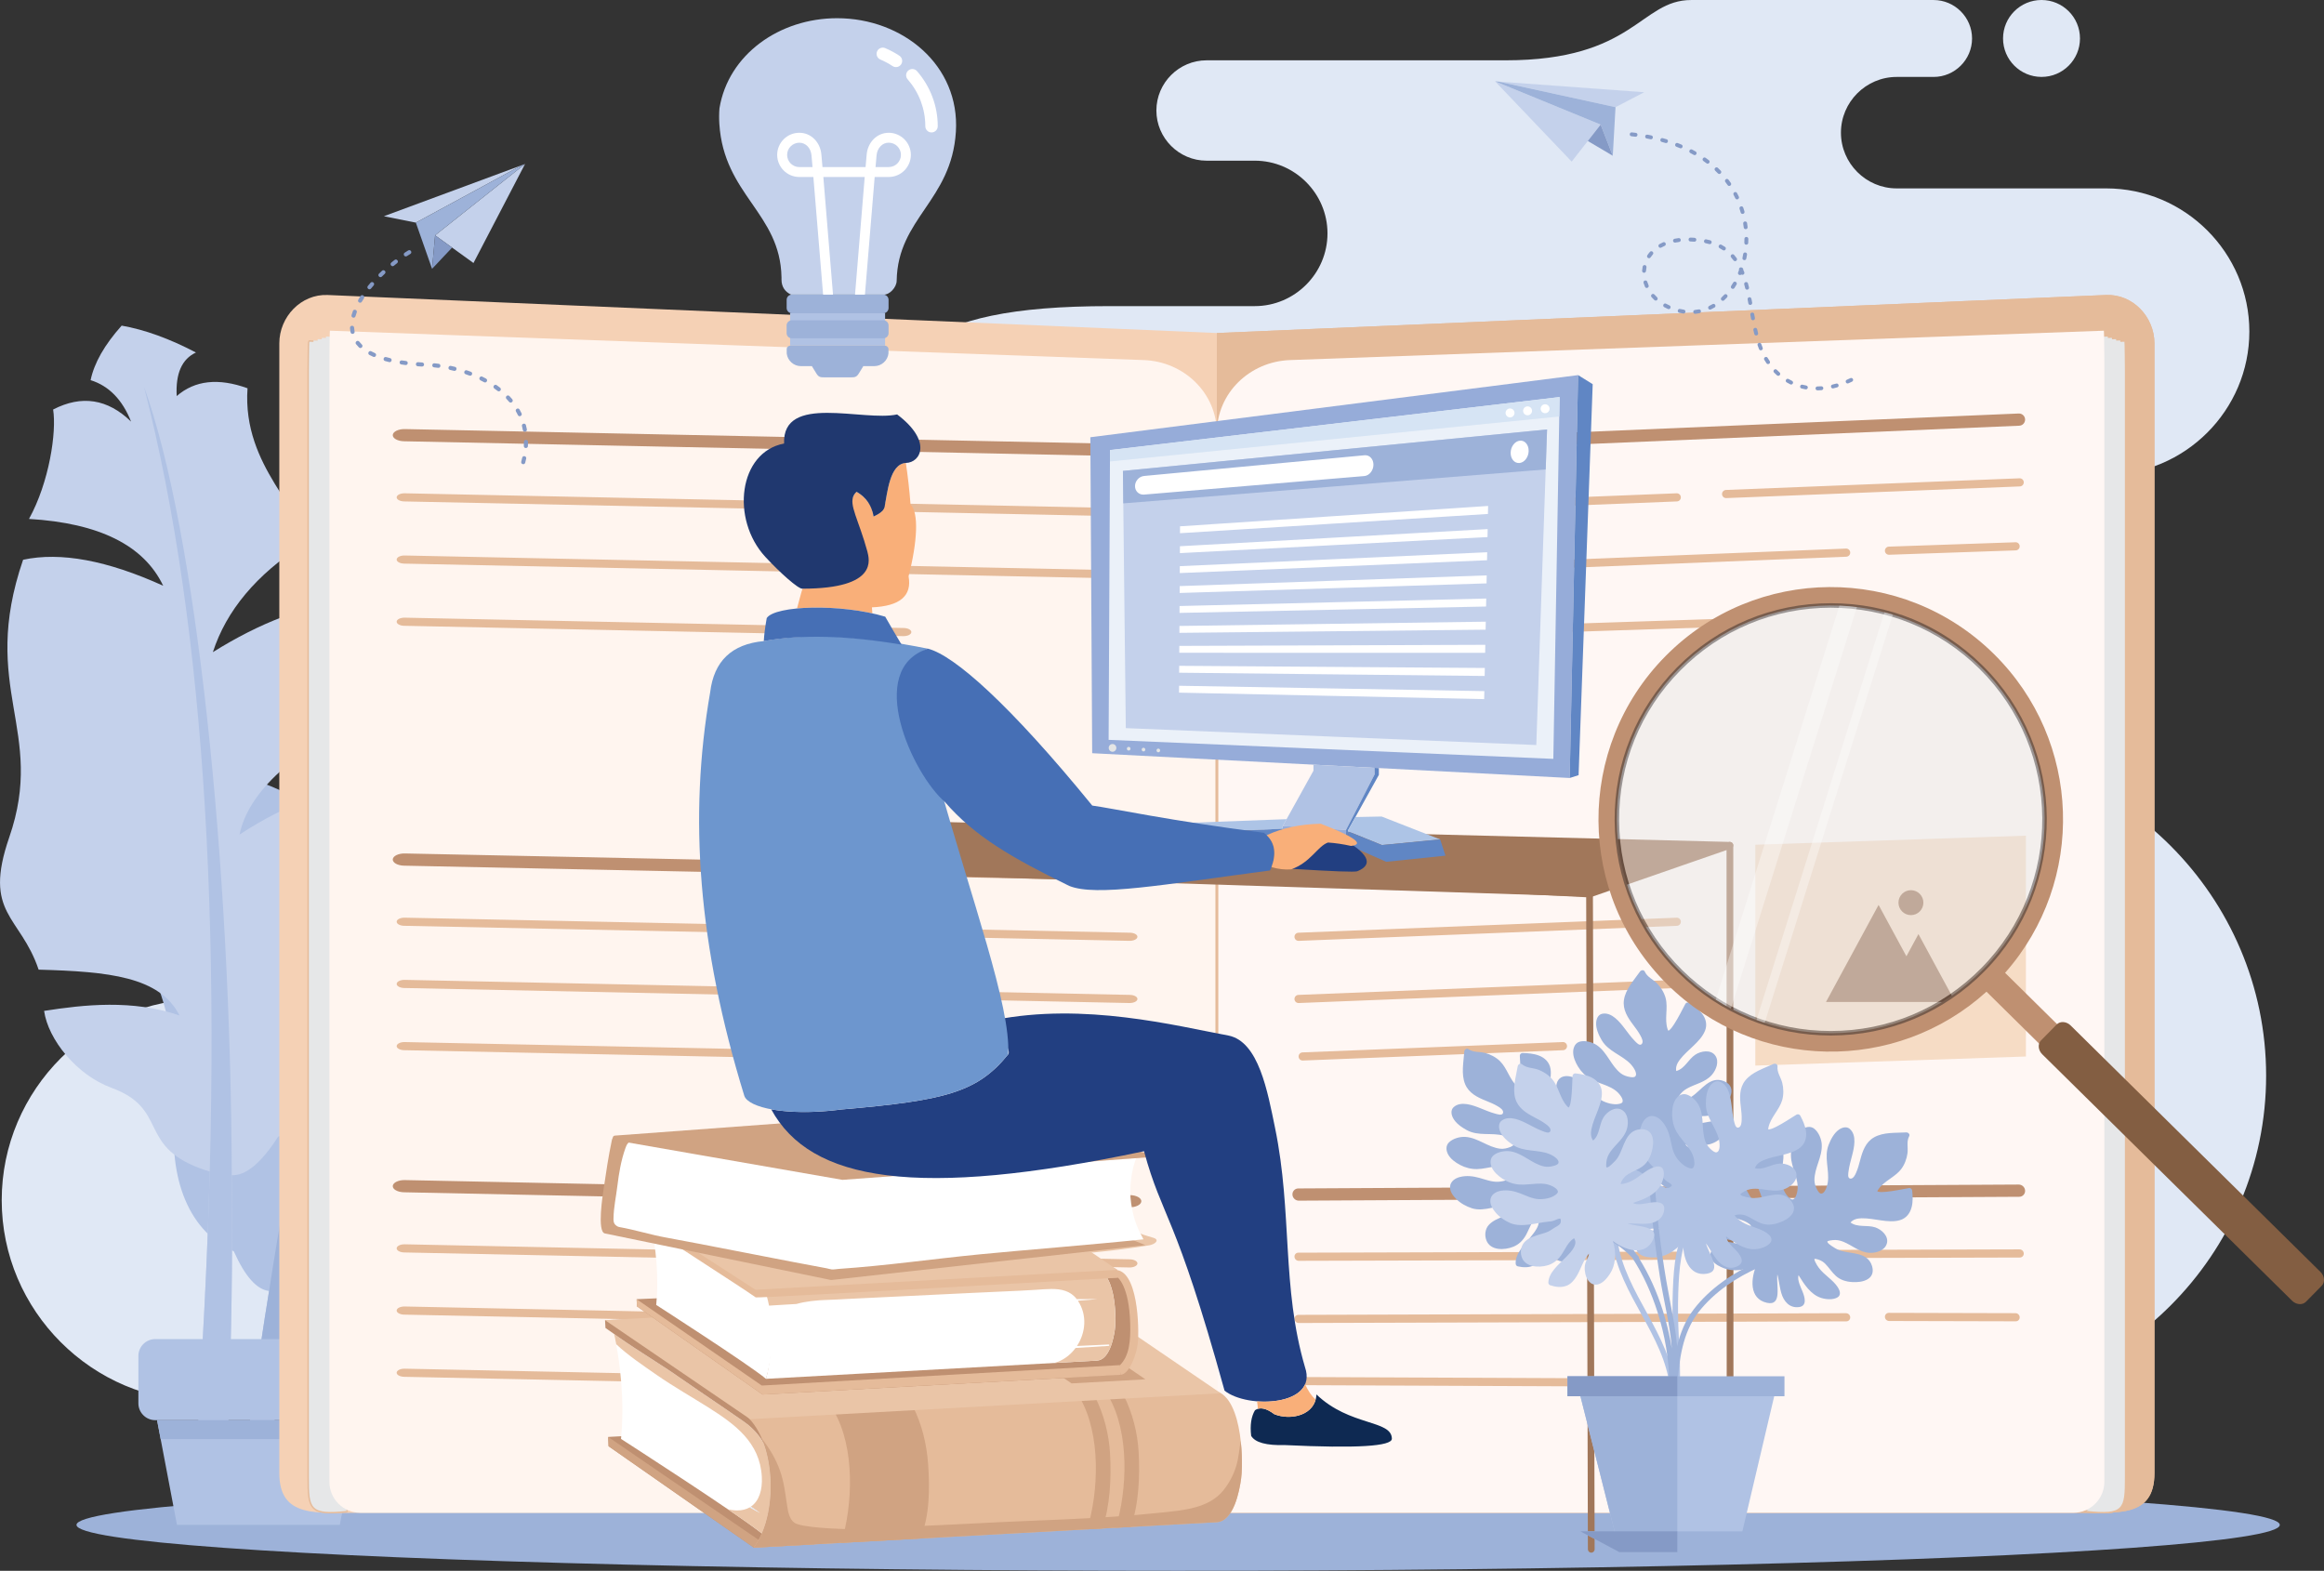 <?xml version="1.0" encoding="UTF-8"?><svg id="a" xmlns="http://www.w3.org/2000/svg" viewBox="0 0 2224.64 1503.66"><rect x="0" y="0" width="2224.64" height="1503.66" fill="#333333" stroke="none"/><path d="M1954.24,73.63c-20.34,0-36.83-16.48-36.83-36.82S1933.91,0,1954.24,0s36.82,16.48,36.82,36.81-16.48,36.82-36.82,36.82h0ZM390.86,956.4H194.14c-105.88,0-192.5,86.62-192.5,192.5h0c0,105.87,86.62,192.49,192.5,192.49H1857.53c171.44,0,311.71-140.27,311.71-311.7h0c0-171.44-140.27-311.71-311.71-311.71h0c-72.49,0-131.79-59.31-131.79-131.8h0c0-72.48,59.3-131.79,131.79-131.79h158.62c75.37,0,137.03-61.66,137.03-137.03h0c0-75.36-61.66-137.02-137.03-137.02h-200.58c-29.34,0-53.34-24.01-53.34-53.35h0c0-29.34,24-53.34,53.34-53.34h35.35c20.25,0,36.82-16.57,36.82-36.82h0c0-20.25-16.57-36.81-36.82-36.81h-232.01c-48.87,0-54.3,57.72-177.73,57.72h-286.2c-26.43,0-48.04,21.62-48.04,48.04h0c0,26.42,21.62,48.04,48.04,48.04h46.13c38.28,0,69.62,31.33,69.62,69.61h0c0,38.28-31.33,69.61-69.62,69.61h-138.86c-187.49,0-213.98,49-246.82,146.46-32.84,97.45-203.39,105.32-203.39,105.32h-233.2c-57.69,0-104.9,47.2-104.9,104.89h0c0,57.7,47.21,104.9,104.9,104.9h12.01c55.49,0,100.89,45.4,100.89,100.9h0c0,55.5-45.41,100.9-100.89,100.9h0Z" style="fill:#e0e8f5; fill-rule:evenodd;"/><ellipse cx="1127.77" cy="1459.72" rx="1054.56" ry="43.94" style="fill:#9db2d9;"/><g><path d="M233.39,743.92c-26.24,24.76-38.16,54.43-35.75,89,62.06,42.27,94.15,81.85,96.26,118.74-72.91-64.9-127.69-64.73-152.35-24.87,18.2,22.03,30.93,98.03,26.53,133.01-7.76,61.78,9.06,117.23,55.75,138.06,10.71,24,21.96,36.63,33.74,37.94-11.3,69.22-20.82,139.47-28.56,210.76,7.89,4.07,19.18,3.63,25.18-.44,2.41-27.79,4.18-47.4,5.99-60.54,4.79-51.75,10.17-101.8,16.16-150.14,2.89-.35,5.75-.82,8.58-1.43,54.59-11.46,33.68-45.53,83.63-55.78,30.74-6.29,58.7-32.26,65.64-55.47-31.99-10.09-72.29-20.84-113.14-13.19,21.24-29.84,64.36-27.6,122.87-20.39,22.11-42.97,53.5-39.04,41.06-106.28-17.35-93.7,43.95-119.69,23.33-232.49-30.15-11.4-70.04-10.06-119.7,4.01,21.06-31.16,61.03-44.06,119.93-38.7-12.24-33.04-12.14-75.76-6.31-93.98-21.86-15.81-43.97-15.72-66.33,.26,10-17.14,22.94-26.93,38.85-29.38-.79-14.69-7.11-31.1-18.96-49.23-19.59,.45-41.3,4.8-65.14,13.02,10.86,7.15,14.37,20.03,10.54,38.62-13.06-15.36-32.36-20.49-57.89-15.38-5.38,66.98-64.74,94.15-65.74,123,34.95,30.78,55.42,64.35,61.4,100.71-35.6-30.54-70.8-50.36-105.58-59.45Z" style="fill:#b0c2e4; fill-rule:evenodd;"/><path d="M229.02,1446.56c7.73-71.29,17.25-141.54,28.56-210.76,40.31-261.41,110.7-531.43,171.97-644.42-81.76,192.69-138.21,457.43-169.36,794.2-1.8,13.14-3.58,32.75-5.99,60.54-6.01,4.07-17.29,4.51-25.18,.44Z" style="fill:#9db2d9; fill-rule:evenodd;"/><path d="M332.74,575.29c25.33,32.34,33.71,67.77,25.12,106.28-77.07,37.03-119.93,76.14-128.58,117.33,93.13-60.67,154.78-51.16,175.77-2.09-24.24,21.71-51.5,105.11-52.5,145.24-1.77,70.89-30.13,130.46-86.25,145.97-16.14,25.19-30.95,37.51-44.43,36.97,.95,79.86-.28,160.58-3.7,242.17-9.57,3.23-22.21,.82-28.28-4.78,2.01-31.7,3.35-54.08,3.56-69.18,3.42-59.08,5.86-116.35,7.35-171.79-3.19-.88-6.33-1.9-9.42-3.06-59.52-22.2-30.18-57-84.68-77.03-33.54-12.33-60.6-46.31-64.48-73.63,37.74-5.92,84.93-11.17,129.63,4.39-18.84-37.21-67.77-42.03-134.87-43.87-17.58-52.13-53.6-53.05-28.14-126.63,35.47-102.56-29.13-142.23,13.27-265.75,35.88-7.71,80.57,.59,134.09,24.88-18.41-38.67-61.22-59.98-128.44-63.96,19.4-35.12,26.55-83.24,23.09-104.74,27.3-14.08,52.18-10.22,74.63,11.57-8.34-20.99-21.25-34.22-38.74-39.68,3.39-16.41,13.29-33.81,29.72-52.2,21.99,3.85,45.69,12.43,71.12,25.74-13.44,6.2-19.59,20.1-18.43,41.69,17.32-15.07,39.91-17.56,67.79-7.47-5.33,76.33,56.87,117.02,53.1,149.67-44.59,28.71-73.34,63.03-86.27,102.95,45.29-28.33,88.29-44.65,128.99-48.97Z" style="fill:#c4d1eb; fill-rule:evenodd;"/><path d="M218.15,1367.15c3.42-81.59,4.64-162.31,3.7-242.17-.92-301.18-34.26-617.18-84.02-754.82,59.28,230.87,77.81,538.54,55.6,923.03-.2,15.09-1.55,37.48-3.56,69.18,6.07,5.6,18.71,8.01,28.28,4.78Z" style="fill:#b0c2e4; fill-rule:evenodd;"/><path d="M148.59,1281.87h197.51c8.87,0,16.12,7.25,16.12,16.12v45.35c0,8.87-7.26,16.12-16.12,16.12H148.59c-8.87,0-16.12-7.25-16.12-16.12v-45.35c0-8.87,7.25-16.12,16.12-16.12Z" style="fill:#b0c2e4; fill-rule:evenodd;"/><polygon points="150.35 1359.46 344.34 1359.46 325.29 1459.72 169.4 1459.72 150.35 1359.46" style="fill:#b0c2e4; fill-rule:evenodd;"/><polygon points="344.34 1359.46 150.35 1359.46 153.8 1377.6 340.89 1377.6 344.34 1359.46" style="fill:#9db2d9; fill-rule:evenodd;"/></g><g><path d="M313.69,282.39l851.16,36.4V1448.14H345.95c-43.22,0-78.58,5.17-78.58-38.05V328.71c0-25.48,20.87-47.41,46.33-46.32Z" style="fill:#f5d1b5; fill-rule:evenodd;"/><g><path d="M313.96,1418.56V345.13l.08-9.13,.08-6.85-18.01-.64h0c-.91,0,1.26,.53,1.24,1.39-.04,1.7-.08,4.03-.12,6.58-.11,7.95-.18,18.69-.18,18.84V1414.27c0,14.88,.27,23.58,4.6,27.88,4.05,4,11.99,4.57,26.95,3.19-3.52-2.89-6.95-6.82-9.58-11.14-3.02-4.96-5.04-10.48-5.04-15.63h0Zm2.76-1073.43V1418.56c0,4.63,1.85,9.64,4.63,14.2,3.17,5.18,7.51,9.74,11.7,12.43l-.6,2.53c-18.19,1.88-27.65,1.41-32.73-3.62-5.11-5.05-5.42-14.23-5.42-29.83V355.31c0-.14,.08-10.52,.19-18.87,.03-2.6,.08-4.94,.11-6.61,.06-2.52,.5-4.08,1.51-4.08h.05s19.39,.7,19.39,.7l1.35,.05-.02,1.34c-.04,2.73-.07,5.59-.09,8.18-.05,4.69-.07,8.98-.07,9.11Z" style="fill:#e5bb9a; fill-rule:evenodd;"/><path d="M315.33,1418.56V345.13c0-.14,.06-9.38,.16-17.31l-19.4-.69c-.24,0-.44,27.94-.44,28.18V1414.27c0,30.47,1.14,35.77,36.63,32.08-8.2-5.28-16.96-17.38-16.96-27.79Z" style="fill:#e6e7e8; fill-rule:evenodd;"/><path d="M319.32,1417.31V343.89c0-.14,.06-9.38,.16-17.31l-19.39-.69c-.25,0-.44,27.94-.44,28.18V1413.02c0,30.48,1.14,35.78,36.63,32.08-8.2-5.28-16.96-17.37-16.96-27.79Z" style="fill:#e6e7e8; fill-rule:evenodd;"/><path d="M323.3,1416.08V342.65c0-.14,.06-9.38,.16-17.31l-19.4-.69c-.24,0-.44,27.94-.44,28.18V1411.79c0,30.48,1.15,35.77,36.63,32.08-8.19-5.28-16.95-17.38-16.95-27.79Z" style="fill:#e6e7e8; fill-rule:evenodd;"/><path d="M327.29,1414.83V341.41c0-.14,.06-9.38,.16-17.31l-19.4-.69c-.24,0-.44,27.94-.44,28.18V1410.55c0,30.47,1.15,35.77,36.63,32.07-8.2-5.28-16.96-17.38-16.96-27.79Z" style="fill:#e6e7e8; fill-rule:evenodd;"/><path d="M331.27,1413.59V340.17c0-.14,.06-9.38,.16-17.31l-19.4-.69c-.24,0-.44,27.94-.44,28.19V1409.3c0,30.48,1.15,35.77,36.63,32.08-8.2-5.28-16.96-17.37-16.96-27.79Z" style="fill:#e6e7e8; fill-rule:evenodd;"/></g><path d="M315.77,316.56l779.06,28.12c38.49,1.39,70.02,31.51,70.02,70.02V1447.7c0,.24-.19,.44-.44,.44H344.92c-16.28,0-29.59-13.31-29.59-29.58V345.13c0-.24,.2-28.57,.44-28.56Z" style="fill:#fff5ef; fill-rule:evenodd;"/><path d="M2016.02,282.39l-851.17,36.4V1448.14h818.91c43.22,0,78.58,5.17,78.58-38.05V328.71c0-25.48-20.87-47.41-46.33-46.32Z" style="fill:#e5bb9a; fill-rule:evenodd;"/><path d="M2016.02,282.39l-851.17,36.4V1448.14h818.91c43.22,0,78.58,5.17,78.58-38.05V328.71c0-25.48-20.87-47.41-46.33-46.32Z" style="fill:#e5bb9a; fill-rule:evenodd;"/><path d="M2015.76,1418.56V345.13l-.08-9.13-.07-6.85,18.01-.64h0c.91,0-1.26,.53-1.25,1.39,.05,1.7,.08,4.03,.12,6.58,.12,7.95,.18,18.69,.18,18.84V1414.27c0,14.88-.26,23.58-4.59,27.88-4.06,4-11.98,4.57-26.95,3.19,3.53-2.89,6.94-6.82,9.58-11.14,3.03-4.96,5.05-10.48,5.05-15.63h0Zm-2.76-1073.43V1418.56c0,4.63-1.85,9.64-4.63,14.2-3.17,5.18-7.52,9.74-11.7,12.43l.61,2.53c18.19,1.88,27.65,1.41,32.73-3.62,5.11-5.05,5.42-14.23,5.42-29.83V355.31c0-.14-.08-10.52-.18-18.87-.04-2.6-.09-4.94-.13-6.61-.06-2.52-.5-4.08-1.51-4.08h-.05s-19.4,.7-19.4,.7l-1.34,.05,.02,1.34c.03,2.73,.07,5.59,.09,8.18,.04,4.69,.07,8.98,.07,9.11Z" style="fill:#e5bb9a; fill-rule:evenodd;"/><g><path d="M2015.76,1418.56V345.13l-.08-9.13-.07-6.85,18.01-.64h0c.91,0-1.26,.53-1.25,1.39,.05,1.7,.08,4.03,.12,6.58,.12,7.95,.18,18.69,.18,18.84V1414.27c0,14.88-.26,23.58-4.59,27.88-4.06,4-11.98,4.57-26.95,3.19,3.53-2.89,6.94-6.82,9.58-11.14,3.03-4.96,5.05-10.48,5.05-15.63h0Zm-2.76-1073.43V1418.56c0,4.63-1.85,9.64-4.63,14.2-3.17,5.18-7.52,9.74-11.7,12.43l.61,2.53c18.19,1.88,27.65,1.41,32.73-3.62,5.11-5.05,5.42-14.23,5.42-29.83V355.31c0-.14-.08-10.52-.18-18.87-.04-2.6-.09-4.94-.13-6.61-.06-2.52-.5-4.08-1.51-4.08h-.05s-19.4,.7-19.4,.7l-1.34,.05,.02,1.34c.03,2.73,.07,5.59,.09,8.18,.04,4.69,.07,8.98,.07,9.11Z" style="fill:#e5bb9a; fill-rule:evenodd;"/><path d="M2014.38,1418.56V345.13c0-.14-.07-9.38-.17-17.31l19.4-.69c.24,0,.44,27.94,.44,28.18V1414.27c0,30.47-1.14,35.77-36.63,32.08,8.2-5.28,16.96-17.38,16.96-27.79Z" style="fill:#e6e7e8; fill-rule:evenodd;"/><path d="M2010.39,1417.31V343.89c0-.14-.07-9.38-.17-17.31l19.4-.69c.24,0,.44,27.94,.44,28.18V1413.02c0,30.48-1.14,35.78-36.62,32.08,8.2-5.28,16.95-17.37,16.95-27.79Z" style="fill:#e6e7e8; fill-rule:evenodd;"/><path d="M2006.41,1416.08V342.65c0-.14-.07-9.38-.16-17.31l19.38-.69c.25,0,.45,27.94,.45,28.18V1411.79c0,30.48-1.14,35.77-36.63,32.08,8.2-5.28,16.96-17.38,16.96-27.79Z" style="fill:#e6e7e8; fill-rule:evenodd;"/><path d="M2002.42,1414.83V341.41c0-.14-.06-9.38-.16-17.31l19.39-.69c.24,0,.45,27.94,.45,28.18V1410.55c0,30.47-1.15,35.77-36.63,32.07,8.19-5.28,16.95-17.38,16.95-27.79Z" style="fill:#e6e7e8; fill-rule:evenodd;"/><path d="M1998.44,1413.59V340.17c0-.14-.07-9.38-.17-17.31l19.4-.69c.24,0,.44,27.94,.44,28.19V1409.3c0,30.48-1.15,35.77-36.63,32.08,8.19-5.28,16.96-17.37,16.96-27.79Z" style="fill:#e6e7e8; fill-rule:evenodd;"/></g><path d="M2013.94,316.56l-779.07,28.12c-38.48,1.39-70.02,31.51-70.02,70.02V1447.7c0,.24,.2,.44,.44,.44h819.5c16.27,0,29.58-13.31,29.58-29.58V345.13c0-.24-.2-28.57-.44-28.56Z" style="fill:#fff7f4; fill-rule:evenodd;"/><rect x="1163.47" y="552.61" width="2.76" height="694.89" style="fill:#e5bb9a;"/><g><path d="M386.74,828.67c-6.18-.13-11-2.85-10.76-6.08,.24-3.22,5.45-5.74,11.63-5.61l694.16,14.39c6.18,.13,11,2.84,10.76,6.07-.24,3.22-5.45,5.74-11.63,5.61l-694.16-14.38Z" style="fill:#bf9071; fill-rule:evenodd;"/><path d="M386.88,886.24c-4.12-.08-7.33-1.89-7.17-4.05,.16-2.15,3.63-3.82,7.76-3.74l694.16,14.39c4.12,.08,7.33,1.89,7.17,4.04-.16,2.15-3.63,3.83-7.76,3.74l-694.16-14.39Z" style="fill:#e5bb9a; fill-rule:evenodd;"/><path d="M386.88,945.77c-4.12-.08-7.33-1.89-7.17-4.04,.16-2.15,3.63-3.83,7.76-3.74l694.16,14.38c4.12,.08,7.33,1.89,7.17,4.05-.16,2.15-3.63,3.82-7.76,3.74l-694.16-14.39Z" style="fill:#e5bb9a; fill-rule:evenodd;"/><path d="M386.88,1005.31c-4.12-.08-7.33-1.9-7.17-4.05,.16-2.15,3.63-3.83,7.76-3.74l477.74,9.89c4.12,.09,7.33,1.89,7.17,4.05-.16,2.15-3.63,3.82-7.75,3.74l-477.74-9.89Z" style="fill:#e5bb9a; fill-rule:evenodd;"/></g><g><path d="M386.74,422.41c-6.18-.13-11-2.85-10.76-6.07,.24-3.22,5.45-5.73,11.63-5.61l694.16,14.38c6.18,.12,11,2.84,10.76,6.07-.24,3.23-5.45,5.73-11.63,5.61l-694.16-14.38Z" style="fill:#bf9071; fill-rule:evenodd;"/><path d="M386.88,480c-4.12-.09-7.33-1.9-7.17-4.05,.16-2.15,3.63-3.82,7.76-3.74l694.16,14.38c4.12,.08,7.33,1.9,7.17,4.05-.16,2.15-3.63,3.82-7.76,3.74l-694.16-14.38Z" style="fill:#e5bb9a; fill-rule:evenodd;"/><path d="M386.88,539.53c-4.12-.08-7.33-1.89-7.17-4.04,.16-2.15,3.63-3.82,7.76-3.74l694.16,14.38c4.12,.08,7.33,1.89,7.17,4.05-.16,2.15-3.63,3.82-7.76,3.74l-694.16-14.39Z" style="fill:#e5bb9a; fill-rule:evenodd;"/><path d="M386.88,599.06c-4.12-.08-7.33-1.9-7.17-4.05,.16-2.15,3.63-3.82,7.76-3.74l477.74,9.9c4.12,.08,7.33,1.89,7.17,4.04-.16,2.15-3.63,3.82-7.75,3.74l-477.74-9.9Z" style="fill:#e5bb9a; fill-rule:evenodd;"/></g><g><path d="M386.74,1141.32c-6.18-.13-11-2.84-10.76-6.08,.24-3.21,5.45-5.73,11.63-5.6l694.16,14.39c6.18,.12,11,2.84,10.76,6.06-.24,3.23-5.45,5.74-11.63,5.62l-694.16-14.39Z" style="fill:#bf9071; fill-rule:evenodd;"/><path d="M386.88,1198.91c-4.12-.08-7.33-1.9-7.17-4.05,.16-2.15,3.63-3.83,7.76-3.74l694.16,14.39c4.12,.08,7.33,1.9,7.17,4.05-.16,2.15-3.63,3.83-7.76,3.74l-694.16-14.38Z" style="fill:#e5bb9a; fill-rule:evenodd;"/><path d="M386.88,1258.44c-4.12-.08-7.33-1.89-7.17-4.05,.16-2.15,3.63-3.82,7.76-3.74l694.16,14.38c4.12,.09,7.33,1.89,7.17,4.05-.16,2.15-3.63,3.83-7.76,3.74l-694.16-14.38Z" style="fill:#e5bb9a; fill-rule:evenodd;"/><path d="M386.88,1317.96c-4.12-.08-7.33-1.89-7.17-4.04,.16-2.15,3.63-3.83,7.76-3.74l477.74,9.9c4.12,.08,7.33,1.89,7.17,4.04-.16,2.15-3.63,3.83-7.75,3.74l-477.74-9.9Z" style="fill:#e5bb9a; fill-rule:evenodd;"/></g><g><polygon points="1680.28 808.64 1939.29 799.95 1939.29 1011.36 1680.28 1020.05 1680.28 808.64" style="fill:#f6dcc5; fill-rule:evenodd;"/><path d="M1798.27,866.26l25.17,46.46,1.46,2.69,11.52-21.25,17.61,32.5,17.61,32.49h-123.72l25.17-46.44,25.17-46.46h0Zm30.95-14.12c-6.59,0-11.93,5.35-11.93,11.93s5.34,11.94,11.93,11.94,11.93-5.34,11.93-11.94-5.34-11.93-11.93-11.93Z" style="fill:#a1775a; fill-rule:evenodd;"/></g><g><path d="M1932.44,395.84c3.23-.13,5.95,2.39,6.08,5.61,.12,3.22-2.39,5.94-5.61,6.07l-689.66,29.27c-3.22,.13-5.94-2.38-6.07-5.61-.12-3.22,2.39-5.94,5.61-6.07l689.65-29.28Z" style="fill:#bf9071; fill-rule:evenodd;"/><path d="M1604.93,472.21c2.15-.08,3.97,1.59,4.05,3.74,.09,2.15-1.59,3.96-3.74,4.05l-362.07,14.38c-2.14,.08-3.95-1.59-4.04-3.74-.08-2.15,1.58-3.96,3.74-4.05l362.06-14.38Z" style="fill:#e5bb9a; fill-rule:evenodd;"/><path d="M1767.08,525.13c2.15-.09,3.95,1.59,4.04,3.74,.08,2.15-1.59,3.96-3.74,4.05l-524.21,21c-2.14,.08-3.95-1.59-4.04-3.74-.08-2.15,1.58-3.96,3.74-4.05l524.21-21Z" style="fill:#e5bb9a; fill-rule:evenodd;"/><path d="M1646.93,592.38c2.15-.07,3.96,1.62,4.02,3.77,.07,2.15-1.62,3.95-3.78,4.01l-402.22,13.21c-2.15,.06-3.95-1.62-4.01-3.77-.08-2.15,1.62-3.95,3.77-4.01l402.22-13.21Z" style="fill:#e5bb9a; fill-rule:evenodd;"/><path d="M1933.2,457.86c2.15-.08,3.96,1.59,4.04,3.74,.09,2.15-1.58,3.96-3.74,4.04l-281.05,11.17c-2.15,.08-3.95-1.59-4.04-3.74-.08-2.15,1.58-3.96,3.74-4.05l281.05-11.16Z" style="fill:#e5bb9a; fill-rule:evenodd;"/><path d="M1929.33,519.07c2.15-.07,3.95,1.62,4.01,3.77,.07,2.15-1.62,3.95-3.77,4.02l-121.24,4.19c-2.15,.07-3.95-1.62-4-3.77-.07-2.15,1.62-3.95,3.77-4.01l121.24-4.19Z" style="fill:#e5bb9a; fill-rule:evenodd;"/></g><g><path d="M1604.86,816.98c3.21-.13,5.94,2.39,6.06,5.61,.13,3.22-2.38,5.94-5.6,6.08l-362.07,14.38c-3.22,.13-5.94-2.39-6.07-5.61-.12-3.22,2.39-5.94,5.61-6.07l362.07-14.39Z" style="fill:#a1775a; fill-rule:evenodd;"/><path d="M1604.93,878.46c2.15-.08,3.97,1.59,4.05,3.74,.09,2.15-1.59,3.96-3.74,4.05l-362.07,14.39c-2.14,.08-3.95-1.59-4.04-3.74-.08-2.15,1.58-3.95,3.74-4.04l362.06-14.39Z" style="fill:#e5bb9a; fill-rule:evenodd;"/><path d="M1604.93,938c2.15-.09,3.97,1.58,4.05,3.74,.09,2.15-1.59,3.95-3.74,4.04l-362.07,14.39c-2.14,.08-3.95-1.59-4.04-3.74-.08-2.15,1.58-3.96,3.74-4.05l362.06-14.38Z" style="fill:#e5bb9a; fill-rule:evenodd;"/><path d="M1496,997.52c2.15-.09,3.96,1.59,4.04,3.74,.09,2.15-1.58,3.96-3.74,4.05l-249.18,9.89c-2.15,.08-3.96-1.58-4.04-3.74-.09-2.15,1.58-3.95,3.74-4.05l249.18-9.89Z" style="fill:#e5bb9a; fill-rule:evenodd;"/></g><g><path d="M1932.44,1133.93c3.23,0,5.95,2.61,6.08,5.84,.12,3.22-2.39,5.85-5.61,5.86l-689.66,3.72c-3.22,0-5.94-2.61-6.07-5.83-.12-3.23,2.39-5.86,5.61-5.87l689.65-3.72Z" style="fill:#bf9071; fill-rule:evenodd;"/><path d="M1604.93,1198.16c2.15,0,3.97,1.74,4.05,3.9,.09,2.15-1.59,3.9-3.74,3.9l-362.07,.97c-2.14,0-3.95-1.74-4.04-3.9-.08-2.15,1.58-3.9,3.74-3.9l362.06-.97Z" style="fill:#e5bb9a; fill-rule:evenodd;"/><path d="M1767.08,1257.08c2.15,0,3.95,1.73,4.04,3.89,.08,2.15-1.59,3.9-3.74,3.91l-524.21,1.57c-2.14,0-3.95-1.73-4.04-3.89-.08-2.15,1.58-3.9,3.74-3.9l524.21-1.58Z" style="fill:#e5bb9a; fill-rule:evenodd;"/><path d="M1646.93,1319.88c2.15,.02,3.96,1.77,4.02,3.92,.07,2.15-1.62,3.89-3.78,3.87l-402.22-1.7c-2.15,0-3.95-1.77-4.01-3.91-.08-2.15,1.62-3.89,3.77-3.88l402.22,1.7Z" style="fill:#e5bb9a; fill-rule:evenodd;"/><path d="M1933.2,1195.98c2.15,0,3.96,1.73,4.04,3.89,.09,2.15-1.58,3.9-3.74,3.9l-281.05,.75c-2.15,0-3.95-1.73-4.04-3.89-.08-2.15,1.58-3.9,3.74-3.9l281.05-.75Z" style="fill:#e5bb9a; fill-rule:evenodd;"/><path d="M1929.33,1257.05c2.15,0,3.95,1.77,4.01,3.91,.07,2.15-1.62,3.9-3.77,3.88l-121.24-.3c-2.15-.02-3.95-1.77-4-3.92-.07-2.15,1.62-3.89,3.77-3.88l121.24,.31Z" style="fill:#e5bb9a; fill-rule:evenodd;"/></g></g><path d="M1654.89,806.15c1.69-.58,3.53,.31,4.11,2,.58,1.68-.32,3.53-2,4.11l-134.35,46.63c-.4,.13-.81,.18-1.21,.17h0l-574.17-29.16c-1.78-.08-3.16-1.6-3.08-3.38,.08-1.78,1.6-3.16,3.38-3.08l573.57,29.14,133.75-46.42Z" style="fill:#a1775a; fill-rule:evenodd;"/><path d="M1518.36,855.83c0-1.78,1.45-3.23,3.23-3.23s3.23,1.45,3.23,3.23l1.64,627.24c0,1.78-1.45,3.23-3.23,3.23s-3.23-1.45-3.23-3.23l-1.64-627.24Z" style="fill:#a1775a; fill-rule:evenodd;"/><path d="M1652.72,809.21c0-1.78,1.45-3.23,3.23-3.23s3.23,1.45,3.23,3.23l.19,608.07c0,1.78-1.46,3.23-3.23,3.23s-3.23-1.45-3.23-3.23l-.19-608.07Z" style="fill:#a1775a; fill-rule:evenodd;"/><path d="M887.97,786.51l767.41,19.42c2.32,.06,2.15,1.03-.2,1.87l-140.65,50.31-606.46-19.59-20.1-52.01Z" style="fill:#a1775a; fill-rule:evenodd;"/><g><g><polygon points="1510.65 359.07 1043.74 418.55 1045.48 721.01 1502.61 744.74 1510.65 359.07" style="fill:#96acd9; fill-rule:evenodd;"/><polygon points="1492.92 380.09 1062.55 430.83 1061.22 708.22 1486.92 726.44 1492.92 380.09" style="fill:#ebf1f9; fill-rule:evenodd;"/><path d="M1502.36,744.73c.08,0,.17,.01,.24,.01l8.04-385.68,13.97,8.7-13.5,374.26-8.51,2.71h-.24Z" style="fill:#6086c4; fill-rule:evenodd;"/><polygon points="1288.5 794.43 1227.91 790.75 1257.29 737.81 1257.29 732.01 1315.75 735.05 1315.88 741.22 1288.5 794.43" style="fill:#b0c2e4; fill-rule:evenodd;"/><polygon points="1227.91 790.75 1288.5 794.43 1288.96 809.19 1228.11 804.92 1227.8 790.92 1227.91 790.75" style="fill:#96acd9; fill-rule:evenodd;"/><polygon points="1288.5 794.43 1315.88 741.22 1315.75 735.05 1319.92 735.26 1319.92 741.73 1290.44 794.85 1290.74 808.84 1288.96 809.19 1288.96 808.42 1288.5 794.43" style="fill:#6086c4; fill-rule:evenodd;"/><path d="M1322.81,808.92l-32.35-13.1-.03-.97,7.07-12.73,25.06-.5,55.99,21.9-55.73,5.4h0Zm-182.6-11.62l-4.9-9.54,96.25-3.61-3.67,6.6-.1,.17,.05,2.36-87.54,4.22-.1-.2Z" style="fill:#adc4e6; fill-rule:evenodd;"/><polygon points="1383.67 819.09 1326.99 824.97 1290.54 808.89 1290.74 808.84 1290.46 795.82 1322.81 808.92 1378.55 803.52 1378.87 804.49 1383.67 819.09" style="fill:#6086c4; fill-rule:evenodd;"/><polygon points="1228.08 803.63 1125.92 808.88 1140.22 797.3 1140.32 797.5 1227.86 793.28 1228.08 803.63" style="fill:#6086c4; fill-rule:evenodd;"/><polygon points="1140.32 797.5 1125.92 808.88 1121.82 799.57 1135.32 787.76 1140.32 797.5" style="fill:#6086c4; fill-rule:evenodd;"/><path d="M1108.75,716.61c-.96,.03-1.72,.85-1.68,1.83,.03,.98,.83,1.74,1.8,1.71,.96-.03,1.71-.85,1.67-1.83-.03-.98-.83-1.74-1.79-1.71Z" style="fill:#e4e5e5; fill-rule:evenodd;"/><path d="M1094.56,715.78c-.96,.03-1.71,.85-1.68,1.83,.03,.98,.84,1.74,1.8,1.71,.96-.03,1.71-.85,1.68-1.82-.03-.98-.84-1.74-1.8-1.71Z" style="fill:#e4e5e5; fill-rule:evenodd;"/><path d="M1080.37,714.95c-.96,.03-1.71,.85-1.68,1.82,.03,.98,.84,1.74,1.8,1.71,.96-.03,1.71-.85,1.68-1.83-.03-.97-.84-1.74-1.8-1.71Z" style="fill:#e4e5e5; fill-rule:evenodd;"/><path d="M1064.84,712.22c-2.02,.07-3.6,1.78-3.53,3.83,.07,2.05,1.76,3.66,3.78,3.59,2.02-.07,3.6-1.78,3.53-3.83-.07-2.04-1.76-3.65-3.78-3.59Z" style="fill:#e4e5e5; fill-rule:evenodd;"/></g><polygon points="1492.6 398.74 1062.5 441.75 1062.55 430.83 1492.92 380.09 1492.6 398.74" style="fill:#d6e4f4; fill-rule:evenodd;"/><path d="M1478.91,386.99c-2.36,.08-4.21,2.05-4.14,4.41,.08,2.36,2.05,4.21,4.42,4.14,2.36-.08,4.21-2.05,4.13-4.41-.08-2.36-2.05-4.21-4.41-4.13Z" style="fill:#fff; fill-rule:evenodd;"/><path d="M1462.13,389c-2.36,.08-4.21,2.05-4.14,4.41,.08,2.36,2.05,4.21,4.42,4.13,2.36-.08,4.21-2.05,4.13-4.41-.08-2.36-2.05-4.21-4.41-4.13Z" style="fill:#fff; fill-rule:evenodd;"/><path d="M1445.35,391.01c-2.36,.08-4.21,2.05-4.14,4.41,.08,2.36,2.05,4.21,4.42,4.13,2.36-.08,4.21-2.06,4.13-4.41-.08-2.36-2.05-4.21-4.41-4.13Z" style="fill:#fff; fill-rule:evenodd;"/></g><g><path d="M970.14,1376.98c68.3,3.26,77.02-8.53,76.93-15.89-1.04-12.74-21.28-3.6-49.44-27.01-.74,19.51-14.52,23.66-30.85,17.23-7.72-5.84-12.76-9.99-24.33-.76-3.64,6.14-4.85,11.43-3.64,21.62,3.79,6.38,13.53,5.29,31.33,4.8Z" style="fill:#0e2952; fill-rule:evenodd;"/><path d="M950.09,1336.22c-.29,3.42-.84,6.9-1.66,10.43,7.61-3.68,12.11-.06,18.35,4.66,14.93,5.88,27.73,2.91,30.38-12.56-1.17-1.83-2.13-3.69-2.88-5.63-11.7,10-30.42,8.94-44.2,3.1Z" style="fill:#f9af79; fill-rule:evenodd;"/><path d="M928.93,1123.76c-3.45,69.23,14.5,96.3,16.02,209.94,16.39,9.33,41.67,15.79,65.41-14.69,2.68-91.36,15.65-154.8,18.86-204.36-29.03,3.88-75.74,8.09-100.29,9.11Z" style="fill:#20386f; fill-rule:evenodd;"/></g><g><polygon points="773.23 1365 779.47 1478.36 721.67 1481.54 582.56 1384.42 582.19 1375.53 773.23 1365" style="fill:#bf9071; fill-rule:evenodd;"/><polygon points="728.67 1475.77 721.67 1481.54 582.56 1384.42 582.19 1375.53 728.67 1475.77" style="fill:#d0a382; fill-rule:evenodd;"/><path d="M595.23,1367.49c-.18,3.3-.44,6.6-.77,9.91,0,0,115.62,74.3,136.67,92.03,0,0,20.95-34.21,3.06-94.6,0,0-134.5-91.37-146.35-97.8,0,0,3.09,12.74,5.41,32.17,.14,1,.24,2.02,.36,3.07,1.71,15.09,2.83,33.75,1.75,53.38-.02,.62-.06,1.24-.13,1.85Z" style="fill:#fff; fill-rule:evenodd;"/><path d="M587.84,1277.02s.05,.03,.07,.04c1.49,1.04,2.97,2.08,4.46,3.11,20.16,14.09,40.19,25.84,60.34,39.93,21.88,15.3,38.01,25.84,59.87,41.14,1.68,1.18,12.25,8.76,18.32,20.08,9.71,26.5,8.97,62.11-1.62,86.59-6.41-5.1-18.27-13.45-32.39-23.08,1.34,.29,2.68,.54,4.03,.71,1.68,.24,3.29,.34,4.82,.34,4.72,0,8.69-1.06,11.95-2.97,.24,.13,.48,.27,.72,.42,5.44,3.08,9.15,5.01,9.15,5.01,0,0-3.39-2.44-8.59-5.9-.08-.06-.17-.12-.26-.17,7.93-5.33,11.23-16.05,10.55-28.57-1.81-33.03-25.74-50.36-51.28-66.47-15.67-9.89-33.73-20.2-48.91-30.76-12.98-9.01-28.23-19.28-39.2-29.7-.1-.57-.21-1.11-.32-1.65-.98-5.17-1.7-8.09-1.7-8.09Z" style="fill:#eac5a7; fill-rule:evenodd;"/><path d="M718.7,1442.27c.09,.05,.18,.11,.26,.17,5.2,3.46,8.59,5.9,8.59,5.9,0,0-3.71-1.93-9.15-5.01-.23-.15-.48-.29-.72-.42,.34-.21,.69-.42,1.02-.64Z" style="fill:#e0e8f5; fill-rule:evenodd;"/><path d="M579.58,1271.23l-.41-7.5,450.94-14.99,138.97,94.76s-437.69,38.71-438.14,37.86c-6.07-11.35-16.66-18.95-18.35-20.13-21.87-15.3-37.99-25.84-59.87-41.14-20.15-14.09-40.19-25.84-60.34-39.93-4.26-2.99-8.51-5.96-12.78-8.94Z" style="fill:#bf9071; fill-rule:evenodd;"/><path d="M714.44,1355.37c29,25.83,30.49,95.8,6.95,126.19,0,0,442.23-24.35,443.38-24.42,16.21-.89,21.74-29.95,23.32-41.86,2.37-17.74,1.05-86.05-30.27-84.33l-443.37,24.42Z" style="fill:#e5bb9a; fill-rule:evenodd;"/><path d="M729.27,1467.91h0c-.93,2.15-1.94,4.22-3.02,6.19h0c1.08-1.97,2.09-4.04,3.02-6.19Z" style="fill:#528d97; fill-rule:evenodd;"/><path d="M726.25,1474.11h0c-1.05,1.9-2.17,3.7-3.36,5.4,1.19-1.7,2.31-3.5,3.36-5.4Z" style="fill:#5f9fab; fill-rule:evenodd;"/><path d="M729.28,1467.91h0s0,0,0,0h0Z" style="fill:#e7dba9; fill-rule:evenodd;"/><path d="M730.9,1381.32s.02,.04,.03,.06c0,0,0,0,.01,0,9.68,26.49,8.92,62.08-1.67,86.52h0c10.59-24.48,11.33-60.08,1.62-86.59Z" style="fill:#dace90; fill-rule:evenodd;"/><path d="M729.32,1377.3s.03,.03,.04,.05c.56,1.32,1.09,2.67,1.59,4.04,0,0-.01,0-.01,0-.01-.02-.03-.04-.03-.06-.5-1.36-1.03-2.71-1.58-4.02Z" style="fill:#528d97; fill-rule:evenodd;"/><path d="M729.36,1377.35c7.39,9.18,13.4,19.42,17.34,30.59,3.79,10.77,4.96,21.34,6.64,32.51,.86,5.67,1.96,13.55,7.11,17.2,6.4,4.54,40.41,6.26,62.91,6.26,7.14,0,13.11-.17,16.7-.49,29.91-2.61,59.63-3.26,91.02-5.01,62.64-3.47,118.56-3.9,180.94-10.5,20.31-2.15,45.17-3.98,59.04-21.24,5.59-6.96,9.73-14.78,12.33-23.33,2.37-7.81,2.84-16.04,4.28-24.05,.98,8.69,1.25,17.17,1.14,24.09-.08,4.86-.36,8.94-.73,11.77,0,.05,0,.08-.02,.13-1.57,11.91-7.1,40.97-23.32,41.86-1.15,.07-443.38,24.42-443.38,24.42h0c.08-.11,.16-.22,.24-.32,.03-.05,.06-.09,.1-.13,.05-.07,.1-.13,.14-.19,.04-.04,.08-.09,.12-.15,.04-.06,.08-.11,.12-.16,.04-.06,.08-.12,.13-.18,.02-.03,.03-.06,.06-.08,.11-.15,.21-.3,.32-.46,.03-.02,.05-.05,.06-.08,.05-.08,.11-.16,.17-.24,.02-.02,.03-.04,.05-.07,1.19-1.7,2.31-3.5,3.36-5.4,1.08-1.97,2.09-4.04,3.02-6.19,0,0,0,0,0,0,10.59-24.44,11.35-60.02,1.67-86.52-.5-1.37-1.03-2.72-1.59-4.04Z" style="fill:#d0a382; fill-rule:evenodd;"/><path d="M1060.95,1336.3l14.56-.8c8.61,16.95,13.49,36.21,14.48,55.06,1.17,22.33,.26,48.97-7.52,71.11l-14.42,.8c10.92-35.8,13.54-90.65-7.1-126.17Z" style="fill:#d0a382; fill-rule:evenodd;"/><path d="M1033.58,1337.8l14.56-.8c8.61,16.95,13.5,36.21,14.48,55.05,1.17,22.35,.25,48.98-7.51,71.13l-14.43,.79c10.93-35.81,13.54-90.65-7.09-126.17Z" style="fill:#d0a382; fill-rule:evenodd;"/><path d="M798.2,1350.76l75.77-4.17c8.6,16.95,13.13,36.05,14.48,55.06,1.58,22.32,1.67,49.51-7.52,71.13l-75.62,4.16c10.91-35.81,13.54-90.64-7.1-126.17Z" style="fill:#d0a382; fill-rule:evenodd;"/><polygon points="579.17 1263.74 1029.57 1238.94 1168.55 1333.71 718.15 1358.52 579.17 1263.74" style="fill:#eac5a7; fill-rule:evenodd;"/><polygon points="933.75 1261.52 1004.41 1257.64 1096.43 1320.37 1025.76 1324.27 933.75 1261.52" style="fill:#d0a382; fill-rule:evenodd;"/><path d="M757.67,1232.74c13.66,23.94,12.6,74.48,3.16,100.48,0,0,310.98-17.12,311.8-17.17,8.67-.47,15.44-20.08,16.49-29.98,1.59-14.74,.2-71.59-22.2-70.36l-309.25,17.03Z" style="fill:#e5bb9a; fill-rule:evenodd;"/><path d="M1069.86,1222.87s10.95,7.79,12.01,43.74c.53,17.45-.98,31.45-9.75,40.17-.98,.96,.43,7.91,.51,9.27l-342.72,18.87-120.19-84.4-.3-6.85,460.45-20.8Z" style="fill:#bf9071; fill-rule:evenodd;"/><polygon points="609.41 1243.67 729.21 1326.33 1072.12 1306.76 1072.63 1316.04 729.91 1334.92 609.71 1250.52 609.41 1243.67" style="fill:#e5bb9a; fill-rule:evenodd;"/><path d="M628.74,1241.53c-.13,2.54-.33,5.07-.59,7.62,0,0,88.89,57.13,105.06,70.74,0,0,12.49-36.18,.82-79.21,0,0-101.85-63.76-110.97-68.69,0,0,2.39,9.78,4.16,24.72,.1,.77,.18,1.56,.28,2.36,1.32,11.59,2.17,25.95,1.35,41.03-.03,.47-.05,.95-.1,1.43Z" style="fill:#fff; fill-rule:evenodd;"/><path d="M737.28,1296.44c-.76,8.77-2.13,16.9-4.08,23.46,0,0,315.92-17.4,316.77-17.44,11.87-.66,15.98-20.96,17.16-29.28,1.76-12.39,.94-60.1-22.01-58.82l-316.76,17.43c2.81,4.9,4.94,11.14,6.5,18.12,.37,1.7,.71,3.47,1.01,5.27,2.01,11.71,2.52,24.97,1.7,37.31-.05,1.33-.15,2.65-.28,3.95Z" style="fill:#fff; fill-rule:evenodd;"/><path d="M1045.95,1214.32c.1,0,.2,0,.3,0h-.24c-.29,0-.59,0-.89,.03l-316.76,17.43h0l219.66-12.1,97.1-5.33c.29-.02,.56-.03,.84-.03h0Zm6.77,1.68l.03,.02c.14,.08,.29,.15,.42,.24-.15-.09-.3-.18-.45-.26Z" style="fill:#edeadd; fill-rule:evenodd;"/><path d="M1046,1214.33h.24c.26,0,.53,.02,.78,.03l.59,.06c.42,.05,.83,.12,1.25,.2l.62,.13c.39,.1,.77,.22,1.14,.34l.57,.2c.44,.17,.88,.38,1.31,.61l.22,.1c.15,.08,.3,.17,.45,.26,.35,.21,.69,.45,1.02,.67l.5,.38c.3,.23,.58,.46,.88,.73l.53,.5,.77,.78,.5,.55c.27,.31,.51,.64,.76,.95l.4,.54c.36,.47,.69,.98,1.01,1.51l.45,.77c.18,.3,.37,.62,.53,.94,.16,.3,.32,.59,.46,.89,.16,.3,.31,.62,.46,.94,.15,.3,.29,.64,.44,.96,.14,.31,.27,.64,.41,.97,.13,.34,.27,.67,.41,1.01,.21,.6,.44,1.21,.64,1.83,1.57,4.65,2.64,9.84,3.32,15.01,1.46,11.06,1.17,21.94,.45,26.98h0c-1.18,8.32-5.29,28.62-17.16,29.28h0s-.28,0-.76,.04h0c-.07,0-.13,0-.21,.02h-.01c-3.82,.2-18.5,1.01-39.58,2.17,8.12-2.21,15.16-7.45,20.21-14.31l31.7-1.99c.37-.02,.64-.34,.62-.71-.02-.35-.31-.62-.66-.62h-.03l-30.3,1.43c8.22-12.5,10.11-29.52,.9-43.33,4.68-.35,8.65-.69,11.68-.92,4.26-.37,6.7-.59,6.7-.59,0,0-2.44-.02-6.72-.07-.88,0-1.85,.02-2.89,.02-.74,0-1.51,0-2.31,0h-3.23c-1.37,0-2.81,0-4.33,.02-6.08-7.98-14.75-9.72-24.11-9.72-4.86,0-9.91,.47-14.88,.79-20.16,1.29-40.35,1.88-60.52,2.94-11.51,.62-23.02,1.1-34.52,1.66-28.76,1.4-57.53,2.79-86.29,4.18-5.45,.28-10.92,.66-16.38,.8-13.15,.32-23.42,1.62-31.61,3.98-4.75,.29-9.18,.55-13.13,.78-5.49,.34-10.02,.61-13.13,.81-.61-3-1.31-6.05-2.15-9.14,0,0-.79-.49-2.23-1.4-1.01-2.74-2.16-5.27-3.44-7.5l316.76-17.43c.3-.02,.6-.03,.89-.03Z" style="fill:#eac5a7; fill-rule:evenodd;"/><path d="M616.92,1171.51l-.32-5.78,346.44-15.47,106.43,65.31,.42,7.55s-345.16,19.74-346.46,18.83c-16.81-11.75-81.17-52.73-96.65-63.57-3.28-2.29-6.56-4.59-9.85-6.87Z" style="fill:#e5bb9a; fill-rule:evenodd;"/><polygon points="616.6 1165.73 962.63 1142.72 1069.46 1215.57 723.22 1234.64 616.6 1165.73" style="fill:#eac5a7; fill-rule:evenodd;"/><polygon points="713.55 1164.42 923.6 1152.85 948.79 1170.62 741.87 1182.01 713.55 1164.42" style="fill:#e7e4de; fill-rule:evenodd;"/><path d="M817.63,1171.25c1.01-10.28-4.51-35.28-12.34-42.01,16.58-2.37,33.3-3.82,49.97-5.34,43.18-3.95,86.43-7.19,129.69-10.24,21.01-1.48,42.03-2.89,63.06-4.19,8.74-.54,17.48-1.06,26.23-1.53,5.52-.32,5.68,1.21,4.88,6.32-.93,5.94-1.48,11.94-1.68,17.95-.26,8.13,.24,16.19,1.22,24.25,.79,6.41-.64,13.18,4.21,18.44,5.4,5.85,11.96,7.12,21.36,10.05,6.05,1.89,1.78,6.18-4.42,7.19-19.65,3.21-40.65,5.76-64.52,7.83-34.47,2.97-69.02,5.1-103.53,7.64-32.51,2.41-65.25,8.17-97.76,10.57-14.43,1.06-28.85,2.14-43.27,3.2,17.69-12.73,24.73-28.34,26.89-50.12Z" style="fill:#eac5a7; fill-rule:evenodd;"/><path d="M579.07,1180.73l216.44,44.59,301.06-33.4-223.59-88.92c-8.89,2.07-17.76,4.14-26.65,6.21-9.85,2.29-19.71,4.58-29.57,6.87-10.86,2.54-20.93-.95-31.82-2.97-64.37-11.91-129.59-18.22-194.68-24.51-1.26-.13-2.71-.19-3.62,.71-.6,.6-.82,1.49-.98,2.32-3.39,16.09-5.28,29.41-7.72,45.68-.91,6.02-6.66,42.05,1.12,43.42Z" style="fill:#d0a382; fill-rule:evenodd;"/><path d="M1094.55,1186.35c-43.28,4.66-119.45,10.7-156.32,14.35-46.85,4.58-88.47,10.76-135.69,14-2.13,.17-4.26,.66-6.44,.47-1.6-.18-3.15-.79-4.75-1.07-26.25-4.67-127.94-24.85-153.62-29.41-15.06-2.68-28.61-7.15-44.9-10.09-1.47-.24-2.83-1.17-3.87-2.22l-.59-.71c-1.14-1.62-1.15-3.72-1.09-5.7,.22-10.6,2.45-20.33,3.69-30.69,1.48-12.21,3.53-24.44,7.66-36.06,.53-1.45,1.08-2.96,1.98-4.21,2.02-2.76,5.54-4.11,8.96-4.21,6.96-.27,14.75,2.62,21.73,3.58,8.15,1.07,16.31,2.16,24.46,3.26,35.95,4.85,71.93,9.71,107.71,15.54,10.73,1.78,21.51,3.56,32.17,5.81,4.66,.95,9.36,2.62,14.05,3.08,12.83,1.18,26.03-.5,38.83-1.73,82.84-7.85,156.97-13.02,240.21-14.33-3.9,8.6-6.18,19.84-6.65,30.53-.04,1.14-.08,2.25-.1,3.36-.06,4.24,.21,8.31,.8,12.06l.12,.72c.19,1.16,.35,2.25,.58,3.31,2.07,11.65,4.9,19.02,11.07,30.36Z" style="fill:#fff; fill-rule:evenodd;"/><path d="M588.39,1091.43l218.01,38,291.7-21.55c2.47-.18,2.64-3.74,.21-4.17l-218.81-38.13-290.9,21.5c-2.57,.19-2.76,3.92-.21,4.36Z" style="fill:#d0a382; fill-rule:evenodd;"/></g><path d="M1130.22,1040.17s-1.91,12.01-2.08,15.15l-4.03-.82s1.11-12.7,1.77-14.84l4.34,.5Z" style="fill:#556066; fill-rule:evenodd;"/><path d="M762.93,582.46c1.99-7.11,3.81-14.56,5.25-18.93,63.35-3.66,58.65-19.69,57-26.94-9.55-34.7-15.22-56.57-5.25-65.82,4.45,2.62,13.8,8.61,16.29,23.71,4.15-2.01,9.47-4.71,10.53-9.14,2.71-13.27,4.8-41.25,20.37-42.19,1.91,12.56,3.41,25.84,4.5,39.85,8.14,7.83,6.45,36.18-1.89,68.7,3.42,18.67-8.28,28.57-35.09,29.7l.45,5.75c-23.97-5.28-51.69-6.62-72.17-4.69Z" style="fill:#f9af79; fill-rule:evenodd;"/><path d="M1175.99,991.32c-50.52-9.42-138.27-32.01-223.98-14.93-2.97,5.51,17.3,27.7,13.08,32.91-29.32,36.1-59.49,44.22-159.6,52.74l-1.3,.17-1.18,.14-.12,.02-1.29,.15-1.05,.12-.24,.03-1.28,.13-.92,.1-2.31,.24h-.09s-.46,.05-.46,.05l-1.25,.12-.67,.07-1.8,.15-.55,.05-.67,.05-1.22,.08-.43,.03-.77,.06-1.2,.08-.32,.03-.88,.05-1.19,.07-.21,.02-.97,.05-1.17,.06h-.1s-1.07,.06-1.07,.06l-1.14,.05h-.01l-1.14,.03-1.02,.04h-.11l-1.13,.03-.9,.03h-.22l-1.11,.03h-.79s-.32,0-.32,0l-1.1,.02h-.68s-.41,0-.41,0h-3.21s-.46-.02-.46-.02h-.59l-1.05-.02h-.36s-.67-.03-.67-.03l-1.03-.03h-.26s-.76-.03-.76-.03l-1.01-.03h-.16l-.85-.04-.99-.04h-.07l-.91-.05-.96-.05h-.02l-.97-.06-.85-.06h-.1l-.95-.07-.74-.06-.2-.02-.93-.08-.23-.02-.69-.07-.91-.08-.55-.06-.35-.03-.89-.09-.88-.09-.88-.1-.85-.1h-.02l-.85-.11-.28-.04-1.33-.18h-.06l-.2-.03-.62-.09-.82-.13-.13-.02-.68-.11-.8-.13h-.05l-.74-.13-.75-.13h-.03s-.77-.14-.77-.14c37.63,69.17,139.76,86,356.9,40.15,17.6,64.84,29.6,57.49,77.07,229.17,21.86,17.65,89.91,15,77.02-22.43-22.57-76.92-11.98-147.94-28.65-228.98-7.18-34.91-15.62-82.63-44.59-88.49Z" style="fill:#223f81; fill-rule:evenodd;"/><path d="M830.28,527.89c1.65,7.25,11.15,35.59-62.1,35.64-3.77,.63-21.99-15.7-35.61-30.5-33.23-36.1-25.56-100.29,17.99-108.45-1.83-48.3,75.91-20.71,108.21-27.86,33.92,25.56,22.57,46.18,8.35,46.44-15.57,.93-17.67,28.91-20.37,42.19-1.06,4.43-6.38,7.12-10.53,9.13-2.49-15.1-11.83-21.09-16.29-23.71-8.92,8.27-1.25,19.66,7.29,46.76,1.01,3.22,2.04,6.67,3.06,10.36Z" style="fill:#20386f; fill-rule:evenodd;"/><path d="M888.26,620.96c-63.35-12.76-115.72-15.18-157.11-7.27-30.66,2.83-47.78,19.17-51.35,49.05-20.76,119.21-11.54,242.42,32.72,386.34,3.97,11.16,39.72,19.77,92.97,12.96,100.11-8.52,130.28-16.64,159.6-52.75,2.66-45.85-35.21-148.29-66.66-261.5-31.02-26.72-60.72-106.17-10.16-126.84Z" style="fill:#6d96ce; fill-rule:evenodd;"/><path d="M731.15,613.69c35.87-6.48,79.84-5.34,131.9,3.41-5.95-9.85-11.17-18.78-15.67-26.78-42.46-12.73-105.56-10.81-113.43,1.34-1.82,10.11-2.51,16.74-2.81,22.03Z" style="fill:#466fb5; fill-rule:evenodd;"/><path d="M1288.85,805.02c-40.44-.29-57.64,8.61-51.58,26.7,38.93,2.44,59.6,3.2,61.98,2.3,14.94-6.02,11.48-15.68-10.4-28.99Z" style="fill:#223f81; fill-rule:evenodd;"/><path d="M1045.56,771.14c-78.98-96.84-132.22-143.83-157.3-150.19-60.76,19.76-14.86,119.93,16.16,146.64,28.68,33.23,64.36,53.65,119.04,80.44,25.77,10.5,89.9-1.23,192.37-14.79,6.89-15.72,4.91-27.71-5.94-36.03-90.96-11.7-144.92-23.47-164.33-26.07Z" style="fill:#466fb5; fill-rule:evenodd;"/><path d="M1217.13,830.05c6.55,1.92,12.83,2.64,18.83,2.15,18.8-6.66,25.18-22.11,35.25-25.68,7.19,.48,14.54,1.57,22.04,3.26,13.24-1.52,3.6-8.62-28.93-21.27-19.55,.42-36.81,4.07-51.79,10.97,7.86,7.56,9.39,17.75,4.6,30.58Z" style="fill:#f9af79; fill-rule:evenodd;"/><path d="M1230.06,1383.32c68.3,3.26,102.4,1.21,102.31-6.14-.27-18.19-40.3-11.72-72.22-42.34-.76,19.52-23.92,25.39-40.24,18.96-7.72-5.84-13.91-7.12-18.59-3.83-3.63,6.15-4.86,14.32-3.64,24.53,3.79,6.38,14.6,9.31,32.38,8.82Z" style="fill:#0e2952; fill-rule:evenodd;"/><path d="M1203.3,1341.46c.37,2.43,.64,4.8,.79,7.15,4.27-1.29,9.53,.45,15.81,5.19,14.83,5.84,35.31,1.52,39.49-13.96-4.01-3.66-7.37-8.59-10.05-14.78-5.65,13.16-26.55,17.99-46.05,16.4Z" style="fill:#f9af79; fill-rule:evenodd;"/><g><path d="M1074.92,450.76c.45,40.98,.91,82.01,1.35,123.03,.45,41.03,.92,82.12,1.4,123.21,65.45,2.7,130.99,5.4,196.45,8.1,65.46,2.7,131,5.4,196.5,8.09,1.68-50.26,3.42-100.58,5.12-150.89,1.7-50.34,3.44-100.77,5.18-151.2-67.68,6.61-135.39,13.23-203.04,19.84-67.64,6.61-135.33,13.22-202.97,19.83Z" style="fill:#c4d1eb; fill-rule:evenodd;"/><path d="M1479.62,449.37c-67.44,5.42-134.82,10.83-202.21,16.25-67.39,5.41-134.78,10.83-202.17,16.24-.13-10.35-.23-20.72-.32-31.1,67.64-6.61,135.33-13.22,202.97-19.83,67.65-6.61,135.36-13.22,203.04-19.84-.45,12.77-.89,25.54-1.3,38.27Z" style="fill:#9db2d9; fill-rule:evenodd;"/><path d="M1095.15,455.62c35.14-3.29,70.37-6.61,105.53-9.91,35.14-3.3,70.37-6.61,105.56-9.91,4.75-.45,8.57,3.69,8.48,9.19h0c-.08,5.5-4.04,10.33-8.78,10.72-35.15,2.96-70.34,5.92-105.45,8.87-35.11,2.95-70.3,5.92-105.4,8.87-4.74,.4-8.62-3.26-8.6-8.14h0c.02-4.88,3.93-9.24,8.67-9.68Z" style="fill:#fff; fill-rule:evenodd;"/><path d="M1454.93,421.83c4.76-.45,8.5,3.99,8.37,9.93-.13,5.94-4.08,11.06-8.83,11.46-4.79,.4-8.53-4.03-8.41-9.92,.13-5.89,4.11-11.01,8.87-11.46Z" style="fill:#fff; fill-rule:evenodd;"/><path d="M1129.58,503.81c49.12-3.24,98.32-6.5,147.44-9.74,49.11-3.24,98.31-6.49,147.47-9.74-.05,2.56-.1,5.12-.16,7.66-49.14,3.07-98.31,6.15-147.41,9.21-49.1,3.07-98.28,6.14-147.38,9.21,.02-2.18,.03-4.39,.03-6.6h0Zm-.91,152.63c48.66,.86,97.41,1.71,146.09,2.57,48.67,.85,97.42,1.71,146.13,2.57-.06,2.57-.11,5.13-.16,7.66-48.68-1.03-97.42-2.07-146.06-3.1-48.65-1.03-97.38-2.07-146.03-3.1,0-2.18,.02-4.39,.03-6.6h0Zm.12-19.08c48.72,.34,97.52,.69,146.25,1.03,48.73,.34,97.53,.68,146.3,1.03-.05,2.56-.1,5.12-.15,7.66-48.75-.52-97.53-1.04-146.25-1.56-48.7-.52-97.48-1.04-146.2-1.56,.02-2.18,.03-4.39,.05-6.6h0Zm.11-19.08c48.78-.17,97.64-.34,146.43-.51s97.64-.34,146.47-.51c-.05,2.57-.1,5.13-.15,7.66-48.81,0-97.65-.01-146.42-.02-48.75,0-97.6,0-146.37-.02,.02-2.17,.03-4.38,.04-6.59h0Zm.11-19.08c48.84-.68,97.76-1.37,146.6-2.05,48.83-.69,97.75-1.37,146.64-2.05-.06,2.57-.11,5.12-.16,7.66-48.86,.5-97.76,1.01-146.58,1.52-48.82,.5-97.72,1.01-146.53,1.52,.02-2.18,.03-4.39,.03-6.6h0Zm.12-19.08c48.9-1.19,97.87-2.39,146.76-3.59,48.89-1.19,97.87-2.39,146.8-3.59-.06,2.56-.11,5.12-.16,7.66-48.91,1.02-97.87,2.04-146.74,3.06-48.88,1.02-97.84,2.04-146.7,3.05,0-2.18,.02-4.39,.03-6.6h0Zm.12-19.08c48.95-1.7,97.98-3.42,146.92-5.12,48.95-1.71,97.99-3.42,146.97-5.13-.05,2.56-.1,5.13-.15,7.66-48.97,1.53-97.99,3.07-146.91,4.59-48.93,1.53-97.95,3.06-146.87,4.59,.02-2.18,.03-4.39,.04-6.6h0Zm.11-19.08c49.01-2.22,98.1-4.44,147.1-6.66,49.01-2.22,98.09-4.45,147.14-6.66-.05,2.56-.1,5.12-.15,7.66-49.03,2.05-98.1,4.09-147.09,6.14-48.99,2.04-98.05,4.09-147.04,6.13,.02-2.18,.03-4.39,.04-6.6h0Zm.12-19.08c0,2.21-.03,4.42-.04,6.6,49.04-2.55,98.17-5.12,147.21-7.67,49.04-2.55,98.17-5.12,147.25-7.67,.05-2.53,.1-5.1,.16-7.66-49.1,2.73-98.25,5.47-147.31,8.21-49.06,2.73-98.21,5.47-147.27,8.2Z" style="fill:#fff; fill-rule:evenodd;"/></g><g><path d="M1765.36,1301c.08,4.47,.33,8.21,.67,10.82-.34-2.61-.6-6.35-.67-10.82Z" style="fill:#ecebe8; fill-rule:evenodd;"/><path d="M1629.22,970.21c-3.29-4.24-7.78-7.45-12.29-10.26-1.19-.75-2.93-.24-3.59,.99-3.49,6.5-6.72,13.18-10.72,19.39-1.32,2.05-3.2,4.77-4.87,5.97-.1,.08-.52,.28-.72,.39-.02-.03-.04-.07-.08-.12-.33-.48-.51-1.01-.7-1.57-3.11-9.57,.66-19.81-1.79-29.44-1.3-5.11-4.54-10.42-8.2-14.14-4-4.04-9.34-5.92-11.83-11.37-.38-.82-1.05-1.21-1.78-1.28h-.49c-.89,.08-1.8,.58-2.31,1.3-5.75,8.28-13.81,16.83-15.34,27.18-1.36,9.19,3.6,16.86,8.89,23.84,2.57,3.37,5.1,6.81,7.08,10.56,1.09,2.07,3,5.8,.99,7.83-2.09,2.12-5.25-1.67-6.91-3.37-3.37-3.49-6.24-7.47-9.16-11.34-4.85-6.39-12.51-16.1-21.63-14.34-4.01,.78-5.65,4.93-5.86,8.55-.34,5.75,2.47,11.94,5.31,16.76,6.42,10.95,19.43,14.12,27.8,22.95,1.93,2.04,7.19,8.99,4.18,11.85-1.06,.99-3.52,.66-4.77,.46-3.07-.46-6.44-1.6-8.91-3.51-9.41-7.27-12.84-19.92-22.73-26.82-4.33-3.02-11.01-4.87-16.23-3.63-4.41,1.05-6.45,5.21-6.65,9.41-.24,5.07,2.07,10.32,4.64,14.56,2.95,4.9,7.03,9,12.01,11.85,9.96,5.66,22.58,6.38,29.21,16.81,.9,1.43,1.88,3.29,1.44,5.03-.35,1.35-2.25,1.78-3.39,2.03-5.11,1.12-11.82-.77-16.31-3.16-5.42-2.89-9.36-8.11-13.53-12.47-4.39-4.63-9.29-8.38-15.45-10.26-4.48-1.35-9.98-1.13-12.87,3.05-2.65,3.84-2.11,9-1.03,13.27,1.42,5.65,4.5,10.87,8.29,15.25,4.07,4.73,10.52,7.41,16.28,9.35,6,2.01,12.23,3.24,18.16,5.48,1.57,.59,2.78,1.01,4.5,1.13,1.83,.13,3.68,.04,5.48,.51,1.51,.38,.51,1.99,0,3.08-1.23,2.64-5.17,2.53-7.64,2.73-2.36,.18-4.68,.78-7.03,.8-2.69,.02-5.39-.49-8.05-.9-5.28-.8-10.85-1.72-16.07-.14-5.04,1.53-8.61,6.28-9.51,11.38-1.9,10.7,10.05,17.21,18.93,18.58,5.7,.88,10.85-.36,15.84-3.2,6.16-3.47,11.01-8.5,18.12-9.37,.46,2.84-.56,5.12-3.08,7.26-3.48,2.94-8.3,4.52-12.49,6.07-8.27,3.08-20.38,5.81-24.81,14.38-.54,1.04-.44,2.34,.44,3.18,3.93,3.74,8.45,6.68,13.97,7.12,4.58,.37,9.04-1.76,12.74-4.21,6.63-4.4,12.34-11.24,19.8-14.33-1.03,1.88-2.75,3.16-4.84,4.79-3.72,2.89-5.63,6.91-6.66,11.42-1.56,6.84,.81,14.24,8.84,14.28,4.38,.03,8.78-2.18,12.44-4.38,4.18-2.51,7.53-6.16,10.13-10.25,3.22-5.06,5.01-10.91,6.01-16.89,6.71,13.08,21.3,26.74,35.05,15.44,11.75-9.67-7.61-17.07-15.25-24.68,1.51,.61,2.97,1.38,4.37,2.1,3.99,2.04,7.87,4.31,12.03,5.99,7.76,3.17,16.47,2.87,21.12-5.12,4-6.89-4.3-10.09-9.41-11.63-4.16-1.25-11.94-2.6-14.96-6.78,10.26,1.12,21.68,2.4,30.53-3.53,4.01-2.69,8.84-7.88,9.31-12.92,.4-4.12-4.08-5.59-7.29-5.91-8.76-.86-17.28,3-26.06,2.73-2.11-.08-4.2-.3-6.26-.76-.77-.17-1.56-.39-2.28-.71-.27-.13-.55-.36-.76-.5,.05-.13,.12-.27,.25-.42,.77-.91,1.8-1.58,2.78-2.24,2.25-1.48,4.6-2.34,7.29-2.62,5.09-.54,10.19,.1,15.27-.78,5.72-.99,10.37-4.31,14.14-8.57,3.36-3.79,6.59-8.58,7.13-13.75,.55-5.33-2.68-8.94-7.45-10.75-13.32-5.1-21.11,8.66-30.62,14.9-2.52,1.66-5.51,2.75-8.37,3.63-1.17,.36-4.6,1.55-5.75,.63-.67-.55,1.58-4.17,2.02-4.85,1.92-3.1,4.35-5.26,7.49-7.07,7.95-4.54,17.64-5.96,23.9-13.14,4.11-4.71,7.34-12.71,3.32-18.46-4.27-6.09-13.76-4.44-19.13-.9-6.75,4.47-10.16,13.5-18.27,15.66-.71-3.84,.79-7.39,3.39-10.8,3.79-5.01,8.67-9.12,13.18-13.46,4.32-4.15,8.74-8.67,10.98-14.33,2.31-5.78,.83-11.64-2.9-16.44Z" style="fill:#9db2d9; fill-rule:evenodd;"/><path d="M1829.94,1155.48c1.3-5.22,1.04-10.72,.45-16-.15-1.41-1.63-2.46-3-2.21-7.28,1.29-14.51,2.87-21.88,3.58-2.42,.24-5.72,.45-7.71-.12-.12-.04-.54-.25-.74-.33,0-.04,.02-.08,.03-.14,.18-.56,.48-1.03,.81-1.51,5.59-8.38,15.97-11.74,22.02-19.65,3.21-4.17,5.37-9.99,6.02-15.18,.71-5.64-1.14-11.01,1.62-16.33,.99-1.94-1.07-3.68-2.85-3.58-10.07,.61-21.77-.44-30.85,4.76-8.06,4.63-11,13.27-13.21,21.74-1.06,4.11-2.19,8.21-3.9,12.11-.94,2.13-2.71,5.93-5.54,5.62-2.95-.33-1.95-5.16-1.63-7.51,.66-4.81,2.01-9.52,3.23-14.21,2.02-7.77,4.9-19.8-2.12-25.87-3.1-2.68-7.37-1.38-10.35,.69-4.73,3.3-7.84,9.33-9.88,14.54-4.63,11.82,.93,24-.82,36.04-.4,2.77-2.61,11.22-6.71,10.6-1.44-.21-2.69-2.34-3.31-3.44-1.53-2.71-2.73-6.05-2.76-9.18-.12-11.89,7.71-22.41,7-34.45-.3-5.27-2.99-11.67-7.19-14.99-3.57-2.81-8.09-1.85-11.51,.6-4.13,2.95-6.82,8.02-8.57,12.65-2.02,5.37-2.73,11.1-1.88,16.77,1.71,11.33,8.96,21.69,4.86,33.35-.56,1.59-1.42,3.51-3.05,4.25-1.27,.56-2.79-.67-3.69-1.41-4.05-3.32-6.72-9.76-7.62-14.76-1.09-6.04,.57-12.38,1.43-18.34,.91-6.31,.83-12.5-1.52-18.49-1.7-4.35-5.28-8.53-10.35-8.21-4.64,.29-8.37,3.9-11.06,7.4-3.54,4.62-5.75,10.27-6.85,15.94-1.19,6.14,.69,12.86,2.73,18.59,2.13,5.96,5.04,11.61,6.94,17.66,.5,1.58,.93,2.8,1.9,4.22,1.03,1.52,2.24,2.93,2.99,4.63,.63,1.42-1.24,1.62-2.43,1.9-2.83,.67-5.17-2.49-6.87-4.32-1.6-1.73-3.5-3.19-4.96-5.02-1.69-2.12-2.96-4.54-4.29-6.88-2.62-4.64-5.35-9.6-9.83-12.72-4.32-3.01-10.26-2.86-14.83-.42-9.58,5.13-7.3,18.54-2.88,26.37,2.84,5,7,8.28,12.32,10.47,6.55,2.68,13.5,3.38,18.58,8.43-1.95,2.12-4.37,2.74-7.61,2.07-4.46-.91-8.68-3.72-12.51-6.04-7.53-4.61-17.17-12.42-26.64-10.6-1.15,.22-2.11,1.1-2.23,2.32-.5,5.39-.03,10.76,3.05,15.36,2.54,3.82,6.97,6.02,11.2,7.4,7.56,2.48,16.47,2.74,23.51,6.67-2.12,.36-4.2-.19-6.76-.83-4.58-1.14-8.9-.14-13.09,1.83-6.34,3.01-10.69,9.45-5.74,15.78,2.69,3.47,7.14,5.54,11.12,7.07,4.57,1.73,9.51,2.1,14.34,1.62,5.97-.61,11.67-2.83,16.99-5.74-6.12,13.36-7.83,33.28,9.57,37.09,14.86,3.25,8.7-16.54,9.94-27.26,.45,1.56,.75,3.2,1.04,4.73,.88,4.41,1.5,8.84,2.73,13.17,2.31,8.05,7.95,14.71,17.11,13.42,7.89-1.13,5.27-9.63,3.31-14.59-1.59-4.05-5.35-11-3.94-15.96,5.47,8.76,11.54,18.52,21.67,21.8,4.59,1.49,11.64,2.07,15.91-.67,3.48-2.25,1.87-6.66,.13-9.39-4.75-7.4-13.05-11.71-18.27-18.78-1.25-1.7-2.36-3.48-3.28-5.38-.34-.71-.66-1.46-.86-2.24-.07-.29-.05-.66-.06-.9,.13-.03,.28-.06,.48-.06,1.2,.04,2.36,.43,3.48,.8,2.55,.85,4.69,2.17,6.56,4.1,3.58,3.69,6.23,8.07,10.07,11.53,4.32,3.87,9.8,5.47,15.48,5.8,5.06,.3,10.83-.14,15.2-2.91,4.54-2.87,5.37-7.65,3.85-12.51-4.24-13.61-19.87-11.22-30.66-14.82-2.86-.96-5.57-2.63-8.04-4.33-1-.7-4.06-2.67-4.05-4.12,.02-.88,4.26-1.35,5.06-1.43,3.62-.41,6.82,.16,10.18,1.52,8.49,3.42,15.6,10.16,25.12,10.64,6.25,.31,14.53-2.1,16.56-8.81,2.15-7.12-5.02-13.57-11.13-15.59-7.68-2.54-16.9,.38-23.61-4.66,2.58-2.94,6.29-3.96,10.59-4.03,6.28-.12,12.53,1.18,18.72,2.02,5.93,.82,12.22,1.51,18.06-.24,5.96-1.78,9.64-6.55,11.11-12.45Z" style="fill:#9db2d9; fill-rule:evenodd;"/><path d="M1473.22,1010.49c-5-1.94-10.5-2.37-15.82-2.47-1.41-.02-2.63,1.3-2.57,2.7,.35,7.37,1.02,14.76,.78,22.15-.07,2.43-.29,5.73-1.1,7.62-.05,.12-.31,.51-.41,.7-.04-.02-.08-.03-.13-.04-.53-.26-.96-.61-1.4-.99-7.6-6.61-9.63-17.33-16.69-24.33-3.74-3.7-9.24-6.58-14.3-7.89-5.51-1.41-11.06-.27-15.99-3.65-1.8-1.25-3.79,.59-3.91,2.37-.67,10.06-3.18,21.54,.83,31.21,3.56,8.58,11.76,12.6,19.89,15.84,3.94,1.57,7.87,3.22,11.5,5.41,2,1.21,5.55,3.45,4.89,6.21-.7,2.89-5.37,1.28-7.66,.66-4.69-1.25-9.2-3.2-13.7-5.01-7.44-2.98-19.01-7.37-25.92-1.16-3.05,2.73-2.31,7.13-.63,10.35,2.67,5.11,8.27,8.96,13.18,11.64,11.13,6.07,23.92,2.1,35.65,5.37,2.69,.75,10.79,4,9.67,8.01-.4,1.4-2.67,2.37-3.84,2.86-2.88,1.17-6.34,1.94-9.44,1.57-11.81-1.39-21.26-10.48-33.29-11.31-5.28-.36-11.96,1.5-15.78,5.24-3.25,3.17-2.85,7.78-.86,11.48,2.41,4.48,7.08,7.77,11.46,10.1,5.07,2.68,10.66,4.11,16.39,3.99,11.47-.27,22.65-6.15,33.71-.61,1.5,.76,3.3,1.85,3.82,3.57,.4,1.33-1.02,2.67-1.87,3.47-3.8,3.6-10.53,5.43-15.59,5.7-6.14,.3-12.21-2.14-18.03-3.74-6.14-1.7-12.28-2.41-18.53-.83-4.53,1.13-9.14,4.16-9.46,9.22-.3,4.64,2.82,8.8,5.94,11.9,4.13,4.11,9.46,7.01,14.95,8.82,5.93,1.96,12.83,.94,18.77-.35,6.18-1.36,12.16-3.53,18.39-4.65,1.65-.29,2.91-.56,4.44-1.35,1.65-.83,3.19-1.86,4.96-2.39,1.5-.45,1.46,1.44,1.58,2.65,.3,2.89-3.13,4.82-5.15,6.27-1.92,1.37-3.6,3.07-5.61,4.29-2.3,1.4-4.88,2.36-7.37,3.39-4.94,2.02-10.2,4.09-13.86,8.14-3.53,3.91-4.14,9.81-2.3,14.64,3.87,10.16,17.48,9.59,25.79,6.2,5.33-2.19,9.11-5.91,11.95-10.89,3.49-6.16,5.06-12.96,10.72-17.37,1.85,2.2,2.15,4.67,1.09,7.81-1.48,4.31-4.8,8.14-7.59,11.64-5.52,6.89-14.49,15.46-13.88,25.09,.07,1.17,.83,2.23,2.02,2.5,5.28,1.19,10.67,1.39,15.63-1.07,4.11-2.04,6.84-6.17,8.76-10.19,3.42-7.17,4.8-15.98,9.6-22.46,.08,2.15-.72,4.13-1.68,6.59-1.71,4.39-1.28,8.82,.17,13.22,2.17,6.67,8.02,11.8,14.93,7.7,3.77-2.24,6.39-6.39,8.41-10.16,2.3-4.31,3.29-9.16,3.42-14.01,.16-6-1.32-11.94-3.54-17.58,12.49,7.75,32.02,11.97,38-4.79,5.12-14.34-15.3-10.73-25.77-13.32,1.61-.24,3.26-.34,4.82-.44,4.48-.3,8.96-.35,13.4-1.04,8.29-1.28,15.59-6.03,15.47-15.27-.12-7.97-8.88-6.44-14.05-5.12-4.22,1.08-11.59,3.91-16.32,1.88,9.37-4.32,19.82-9.1,24.37-18.74,2.05-4.38,3.53-11.29,1.34-15.88-1.78-3.74-6.37-2.69-9.29-1.31-7.95,3.77-13.28,11.46-20.95,15.74-1.84,1.03-3.75,1.91-5.75,2.58-.75,.24-1.54,.47-2.32,.56-.29,.03-.66-.03-.9-.05-.02-.13-.03-.29,0-.48,.2-1.19,.72-2.29,1.24-3.37,1.16-2.42,2.73-4.37,4.89-5.99,4.1-3.08,8.8-5.15,12.7-8.53,4.39-3.79,6.66-9.03,7.71-14.62,.93-4.97,1.25-10.75-.96-15.45-2.27-4.86-6.9-6.29-11.92-5.4-14.04,2.48-13.65,18.29-18.59,28.54-1.3,2.71-3.31,5.19-5.31,7.42-.82,.91-3.16,3.69-4.6,3.48-.86-.12-.79-4.38-.77-5.2,.05-3.65,1.03-6.75,2.79-9.91,4.48-7.98,12.07-14.19,13.73-23.56,1.09-6.17-.24-14.68-6.65-17.55-6.8-3.02-14.09,3.28-16.87,9.09-3.49,7.29-1.76,16.79-7.61,22.82-2.58-2.93-3.11-6.74-2.66-11.01,.68-6.24,2.76-12.28,4.38-18.31,1.56-5.78,3.02-11.94,2.04-17.95-1.01-6.14-5.28-10.4-10.96-12.6Z" style="fill:#9db2d9; fill-rule:evenodd;"/><path d="M1728.78,1082.99c-.72-5.32-3-10.34-5.49-15.04-.66-1.25-2.42-1.67-3.61-.94-6.29,3.88-12.43,8.03-19.01,11.4-2.17,1.11-5.16,2.52-7.2,2.72-.13,.02-.61-.02-.82-.02,0-.04,0-.08,0-.14-.04-.58,.06-1.13,.18-1.7,2.1-9.84,10.51-16.81,13.22-26.38,1.43-5.07,1.3-11.28,0-16.34-1.42-5.5-5.12-9.8-4.53-15.77,.21-2.17-2.35-3.02-3.97-2.27-9.13,4.27-20.39,7.63-26.92,15.82-5.78,7.26-5.33,16.39-4.25,25.08,.53,4.2,.98,8.44,.83,12.69-.1,2.33-.33,6.51-3.07,7.26-2.87,.79-3.71-4.06-4.28-6.37-1.18-4.72-1.65-9.59-2.25-14.4-.98-7.96-2.74-20.21-11.52-23.26-3.87-1.34-7.36,1.42-9.37,4.45-3.17,4.81-3.84,11.58-3.81,17.16,.06,12.7,9.73,21.97,12.54,33.81,.64,2.72,1.72,11.38-2.34,12.33-1.41,.33-3.37-1.19-4.36-1.99-2.41-1.95-4.76-4.61-5.94-7.5-4.49-11.01-1.11-23.68-6.2-34.6-2.23-4.8-7.08-9.74-12.22-11.29-4.35-1.3-8.2,1.28-10.47,4.8-2.75,4.27-3.38,9.97-3.3,14.92,.1,5.74,1.57,11.33,4.44,16.27,5.78,9.91,16.34,16.85,16.84,29.2,.07,1.69-.03,3.79-1.27,5.08-.98,.99-2.84,.4-3.95,.05-4.98-1.59-9.84-6.59-12.52-10.9-3.25-5.22-4.04-11.72-5.45-17.59-1.48-6.19-3.83-11.9-8.22-16.61-3.19-3.42-8.05-5.99-12.65-3.83-4.22,1.99-6.34,6.73-7.55,10.96-1.6,5.6-1.56,11.66-.49,17.35,1.15,6.14,5.38,11.69,9.4,16.26,4.18,4.75,8.96,8.94,12.96,13.85,1.05,1.3,1.9,2.27,3.32,3.24,1.53,1.03,3.17,1.89,4.49,3.18,1.11,1.1-.55,1.98-1.56,2.67-2.38,1.67-5.73-.4-7.98-1.47-2.13-1.02-4.43-1.67-6.47-2.84-2.35-1.33-4.43-3.12-6.53-4.81-4.16-3.34-8.52-6.94-13.83-8.19-5.13-1.2-10.58,1.12-13.92,5.07-7.01,8.3,.06,19.93,7.06,25.57,4.48,3.61,9.56,5.12,15.3,5.18,7.08,.08,13.8-1.84,20.39,.98-1.03,2.69-3.05,4.17-6.3,4.74-4.48,.79-9.44-.25-13.87-1-8.69-1.51-20.54-5.21-28.67-.03-.99,.63-1.56,1.81-1.21,2.98,1.51,5.21,3.95,10.01,8.5,13.16,3.78,2.62,8.7,3.02,13.14,2.74,7.94-.47,16.31-3.53,24.31-2.46-1.83,1.12-3.97,1.37-6.58,1.72-4.68,.63-8.33,3.14-11.49,6.53-4.78,5.13-6.45,12.73,.49,16.79,3.78,2.21,8.68,2.51,12.95,2.46,4.89-.08,9.62-1.57,13.91-3.79,5.33-2.77,9.81-6.92,13.68-11.59-.75,14.67,5.01,33.81,22.58,30.93,15.01-2.46,1.98-18.59-.83-28.99,1,1.29,1.88,2.68,2.73,4,2.42,3.78,4.64,7.66,7.39,11.22,5.13,6.64,12.82,10.74,20.85,6.16,6.92-3.95,1.35-10.88-2.3-14.78-2.98-3.16-9.04-8.25-9.54-13.37,8.31,6.12,17.55,12.95,28.19,12.26,4.81-.3,11.59-2.36,14.54-6.5,2.41-3.38-.72-6.88-3.35-8.77-7.15-5.13-16.45-6.07-23.9-10.72-1.79-1.12-3.49-2.37-5.04-3.79-.59-.53-1.16-1.12-1.62-1.76-.18-.24-.3-.6-.39-.82,.09-.08,.23-.16,.41-.23,1.14-.4,2.36-.48,3.53-.55,2.69-.16,5.17,.28,7.62,1.39,4.68,2.09,8.77,5.2,13.61,6.98,5.44,2.01,11.12,1.47,16.53-.32,4.8-1.6,10.01-4.12,13.06-8.31,3.16-4.34,2.17-9.09-1.04-13.06-8.96-11.08-22.61-3.09-33.96-2.46-3.01,.17-6.14-.39-9.07-1.06-1.19-.28-4.75-.98-5.28-2.34-.3-.81,3.47-2.81,4.18-3.2,3.22-1.72,6.4-2.36,10.03-2.34,9.15,.05,18.25,3.69,27.27,.62,5.92-2.02,12.73-7.32,12.13-14.3-.63-7.42-9.68-10.75-16.1-10.38-8.08,.48-15.55,6.6-23.66,4.38,1.32-3.68,4.39-5.99,8.36-7.65,5.79-2.42,12.07-3.53,18.14-5.02,5.82-1.43,11.91-3.13,16.69-6.88,4.9-3.86,6.55-9.66,5.74-15.69Z" style="fill:#b0c2e4; fill-rule:evenodd;"/><path d="M1689.89,1032.06c-3.05,13.24-5.69,26.58-9.49,39.65-3.9,13.4-9.47,25.8-17.11,37.47-15.81,24.12-35.93,45.03-52.21,68.81-.67,.99-.55,1.95-.02,2.67-3.14,5.93-4.96,12.67-6.27,19.11-2.28,11.22-2.97,22.75-3.42,34.18-.56,13.96-.45,27.84,.2,41.8,.77,16.41,1.84,32.83,1.15,49.25-.04,.95-.09,1.9-.15,2.85-.19,3.4,5.08,3.37,5.28,0,.9-16.03-.03-32.08-.82-48.1-.7-14.29-1.02-28.5-.5-42.79,.39-11.05,.94-22.13,2.83-33.03,1.72-9.92,4.47-21.15,11.95-28.4,1.07-1.04,.96-2.33,.29-3.26,15.21-20.68,32.65-39.69,46.75-61.2,7.55-11.51,12.92-23.94,16.88-37.11,4-13.29,6.64-26.96,9.74-40.49,.77-3.31-4.32-4.71-5.08-1.4Z" style="fill:#b0c2e4; fill-rule:evenodd;"/><path d="M1603.89,1328.64c-2.86-25.62-14.65-48.56-26.87-70.85-12.11-22.09-24.87-44.51-28.58-69.82-.5-3.35-5.57-1.92-5.09,1.41,7.42,50.51,49.57,88.28,55.26,139.27,.38,3.34,5.65,3.37,5.28,0Z" style="fill:#b0c2e4; fill-rule:evenodd;"/><path d="M1681.38,1208.54c-22.55,9.84-44.65,24.91-59.79,44.52-8.26,10.71-13.13,22.89-16.17,35.65-1.15-13.3-3.59-26.48-6.14-39.58-5.93-30.56-10.5-61.26-13.38-92.27-1.14-12.31-1.99-24.64-2.56-36.98-.16-3.39-5.43-3.39-5.28,0,1.58,34.26,5.52,68.35,10.84,102.22,3.59,22.92,9.67,45.55,11.43,68.72-1.99-12.52-4.98-24.88-8.82-36.92-5.5-17.22-12.9-33.96-22.5-49.3,.05-.66-.13-1.35-.69-1.97-.66-.73-1.31-1.46-1.99-2.16-2.37-3.58-4.87-7.08-7.5-10.49-1.18-1.51-2.86-.98-3.74,.25-4.03-3.09-8.34-5.85-12.98-8.25-10.84-5.61-24.32-9.24-29.52-21.52-1.32-3.12-5.86-.43-4.55,2.66,5.16,12.21,17.75,16.74,28.76,22.09,9.88,4.8,18.22,10.97,25.68,18.84,10.53,16.03,18.39,33.85,24.21,52.06,7.06,22.11,11.1,45.35,11.14,68.58,0,.13,.02,.24,.03,.36-.36,1.72,1,2.86,2.44,2.96,.71,2.4,4.96,2.06,5.18-.95,1.93-24.93,4.77-51.1,20.74-71.42,14.74-18.76,36.11-33.07,57.82-42.54,3.11-1.36,.42-5.9-2.66-4.55Z" style="fill:#9db2d9; fill-rule:evenodd;"/><path d="M1523.64,1031.49c-4.79-2.41-10.22-3.37-15.51-3.98-1.4-.17-2.74,1.05-2.81,2.43-.37,7.38-.42,14.79-1.36,22.13-.3,2.41-.84,5.68-1.83,7.47-.06,.12-.35,.49-.48,.67-.04-.03-.08-.05-.13-.08-.5-.29-.9-.68-1.3-1.11-6.93-7.3-7.91-18.17-14.27-25.83-3.37-4.04-8.56-7.45-13.48-9.24-5.33-1.94-10.97-1.33-15.56-5.18-1.67-1.41-3.83,.23-4.11,1.99-1.65,9.95-5.25,21.13-2.2,31.13,2.72,8.88,10.49,13.68,18.27,17.7,3.77,1.95,7.52,3.97,10.93,6.5,1.88,1.4,5.19,3.95,4.27,6.64-.98,2.81-5.47,.77-7.69-.08-4.55-1.71-8.83-4.06-13.14-6.3-7.12-3.69-18.22-9.17-25.7-3.67-3.3,2.43-2.99,6.88-1.62,10.25,2.16,5.34,7.36,9.72,11.99,12.86,10.5,7.13,23.61,4.41,34.96,8.78,2.62,1.01,10.36,5.03,8.85,8.92-.52,1.35-2.89,2.1-4.1,2.46-2.98,.88-6.5,1.31-9.55,.65-11.63-2.52-20.15-12.48-32.04-14.46-5.22-.87-12.04,.33-16.21,3.69-3.54,2.84-3.59,7.48-1.97,11.35,1.96,4.69,6.29,8.43,10.43,11.16,4.78,3.17,10.21,5.13,15.92,5.55,11.44,.84,23.14-3.92,33.61,2.66,1.42,.89,3.11,2.15,3.46,3.9,.27,1.36-1.27,2.58-2.19,3.29-4.14,3.21-11,4.39-16.08,4.16-6.13-.28-11.94-3.3-17.58-5.46-5.96-2.29-11.99-3.59-18.36-2.62-4.63,.69-9.5,3.25-10.32,8.26-.74,4.61,1.96,9.04,4.77,12.44,3.71,4.48,8.73,7.88,14.03,10.21,5.72,2.52,12.68,2.18,18.73,1.45,6.28-.76,12.44-2.32,18.75-2.85,1.67-.13,2.95-.28,4.56-.91,1.71-.68,3.35-1.55,5.17-1.89,1.53-.3,1.31,1.57,1.31,2.79,.03,2.91-3.57,4.5-5.72,5.75-2.05,1.17-3.89,2.7-6.01,3.73-2.43,1.17-5.08,1.88-7.66,2.66-5.12,1.53-10.55,3.1-14.58,6.76-3.9,3.56-5.07,9.37-3.7,14.36,2.87,10.48,16.47,11.24,25.07,8.66,5.51-1.67,9.63-5,12.94-9.68,4.06-5.8,6.29-12.42,12.34-16.26,1.63,2.37,1.7,4.87,.33,7.88-1.88,4.15-5.54,7.64-8.67,10.85-6.14,6.32-15.91,13.99-16.24,23.63-.04,1.17,.61,2.3,1.77,2.67,5.15,1.7,10.5,2.42,15.67,.45,4.29-1.63,7.4-5.46,9.7-9.28,4.1-6.82,6.32-15.44,11.72-21.44-.12,2.15-1.11,4.05-2.3,6.4-2.13,4.21-2.12,8.65-1.11,13.17,1.52,6.85,6.84,12.52,14.11,9.1,3.97-1.86,6.99-5.74,9.35-9.29,2.71-4.06,4.16-8.8,4.75-13.61,.73-5.96-.16-12.01-1.83-17.84,11.68,8.92,30.71,15.01,38.28-1.11,6.47-13.77-14.19-12.15-24.37-15.73,1.63-.08,3.28-.02,4.85,.02,4.48,.14,8.95,.52,13.44,.27,8.37-.48,16.1-4.5,16.87-13.71,.67-7.94-8.21-7.27-13.49-6.45-4.3,.66-11.91,2.79-16.43,.3,9.76-3.4,20.61-7.16,26.07-16.3,2.47-4.16,4.6-10.9,2.87-15.67-1.42-3.9-6.08-3.3-9.13-2.2-8.28,2.98-14.31,10.12-22.36,13.64-1.94,.85-3.92,1.54-5.97,2.01-.77,.17-1.58,.32-2.37,.34-.3,0-.66-.08-.89-.13,0-.13,0-.29,.05-.48,.31-1.15,.94-2.21,1.55-3.22,1.4-2.3,3.16-4.09,5.45-5.49,4.38-2.68,9.25-4.29,13.46-7.27,4.75-3.36,7.51-8.35,9.09-13.82,1.41-4.86,2.26-10.58,.53-15.46-1.78-5.07-6.26-6.93-11.34-6.53-14.22,1.11-15.35,16.89-21.25,26.6-1.57,2.58-3.79,4.85-6.01,6.87-.9,.82-3.5,3.37-4.91,3.04-.84-.21-.35-4.45-.27-5.25,.4-3.63,1.67-6.63,3.74-9.6,5.22-7.51,13.37-12.96,15.94-22.13,1.69-6.03,1.19-14.64-4.92-18.11-6.47-3.68-14.34,1.89-17.67,7.4-4.17,6.92-3.37,16.55-9.78,21.99-2.29-3.17-2.46-7.01-1.58-11.22,1.28-6.15,3.92-11.96,6.13-17.8,2.11-5.6,4.17-11.59,3.77-17.65-.4-6.23-4.25-10.87-9.68-13.61Z" style="fill:#c4d1eb; fill-rule:evenodd;"/><polygon points="1663.74 1483.55 1550.05 1483.55 1512.86 1336.56 1698.36 1336.56 1663.74 1483.55" style="fill:#b0c2e4; fill-rule:evenodd;"/><rect x="1500.45" y="1317.45" width="207.72" height="19.11" style="fill:#9db2d9;"/><polygon points="1605.6 1336.56 1512.86 1336.56 1550.05 1483.55 1605.6 1483.55 1605.6 1336.56" style="fill:#9db2d9; fill-rule:evenodd;"/><rect x="1500.45" y="1317.45" width="105.15" height="19.11" style="fill:#859ac6;"/><polygon points="1663.74 1485.76 1550.05 1485.76 1512.86 1465.91 1698.36 1465.91 1663.74 1485.76" style="fill:#9db2d9; fill-rule:evenodd;"/><polygon points="1605.6 1465.91 1512.86 1465.91 1550.05 1485.76 1605.6 1485.76 1605.6 1465.91" style="fill:#859ac6; fill-rule:evenodd;"/></g><g><g><path d="M2180.99,1225.13l-282.5-278.87c3.11-2.82,6.18-5.73,9.17-8.76,2.99-3.03,5.86-6.12,8.63-9.29l282.51,278.87c5.02,4.95,5.11,13.06,.21,18.02h0c-4.9,4.96-13.01,4.97-18.02,.03Z" style="fill:#bf9071; fill-rule:evenodd;"/><path d="M1596.28,942.58c84.37,83.28,218.49,85.32,305.29,6.72,3.12-2.81,6.17-5.74,9.16-8.77,2.99-3.03,5.88-6.12,8.64-9.27,77.46-87.81,73.69-221.89-10.68-305.17-87.39-86.27-228.18-85.36-314.45,2.04-86.27,87.39-85.37,228.19,2.04,314.45h0Zm301.92-14.41c-79.44,80.47-209.07,81.31-289.55,1.88-80.47-79.43-81.31-209.07-1.87-289.54,79.43-80.47,209.07-81.31,289.54-1.88,80.47,79.43,81.31,209.07,1.88,289.54Z" style="fill:#bf9071; fill-rule:evenodd;"/><g style="opacity:.46;"><path d="M1608.65,930.04c80.48,79.43,210.11,78.59,289.55-1.88,79.43-80.47,78.58-210.11-1.88-289.54-80.47-79.44-210.11-78.6-289.54,1.88-79.44,80.47-78.6,210.11,1.87,289.54Z" style="fill:#e4e5e5; fill-rule:evenodd;"/><path d="M1752.49,991.24h-.02c-54.76,0-106.37-21.19-145.34-59.66-39.33-38.82-61.19-90.64-61.54-145.9-.36-55.26,20.82-107.36,59.65-146.69,39.17-39.69,91.47-61.55,147.24-61.55s106.37,21.19,145.34,59.66c81.19,80.14,82.04,211.4,1.9,292.59-39.18,39.69-91.47,61.56-147.24,61.56Zm0-409.5c-54.61,0-105.82,21.4-144.18,60.27-38.01,38.51-58.76,89.52-58.41,143.63,.34,54.11,21.75,104.84,60.26,142.87,38.16,37.67,88.7,58.41,142.31,58.42,54.62,0,105.83-21.41,144.2-60.28,78.47-79.49,77.63-208.02-1.87-286.5-38.16-37.66-88.7-58.41-142.31-58.41Z" style="fill:#231f20;"/></g><g style="opacity:.35;"><path d="M1709.16,887.83l-27.78,88.55c2.61,.97,5.23,1.88,7.87,2.73l25.08-79.91,86.56-275.88,10.98-34.98c-2.67-.8-5.34-1.55-8.03-2.25l-4.1,13.07-90.58,288.66h0Zm-52.22,77.64c-4.93-2.6-9.78-5.42-14.53-8.45l45.68-145.58,72.71-231.69c5.59,.22,11.18,.68,16.74,1.36l-82.45,262.76-38.16,121.6h0Zm38.16-121.6c-.83-3.28-1.64-6.65-2.45-10.11l2.45,10.11Z" style="fill:#fff; fill-rule:evenodd;"/></g></g><path d="M1968.83,980.66l-15.08,15.29c-3.33,3.37-2.81,9.34,1.16,13.26l239.18,235.93c3.97,3.91,9.95,4.35,13.28,.98l15.07-15.29c3.34-3.37,2.82-9.34-1.15-13.26l-239.18-235.93c-3.97-3.91-9.94-4.36-13.28-.98Z" style="fill:#835e42; fill-rule:evenodd;"/></g><g><rect x="756.35" y="299.48" width="90.9" height="31.4" style="fill:#b0c2e4;"/><path d="M757.18,282c-5.48-2.55-9.1-7.27-9.1-14.38v-2.21c-1.07-61.5-55.12-78.74-59.49-146.78-.33-5.1-.28-10.09,.11-14.95,8.46-51.6,57.51-86.25,112.61-86.25,62.79,0,117.72,44.98,113.7,108.79-4.16,66.01-55.65,82.73-56.67,142.4,0,6.46-6.91,13.91-12.79,13.39h-88.38Z" style="fill:#c4d1eb; fill-rule:evenodd;"/><path d="M850.51,338.13c-.68,6.91-6.55,12.35-13.62,12.35h-10.48l-4.08,6.66c-2.34,3.83-3.72,4.09-8.22,4.09h-24.64c-4.5,0-5.86-.24-8.22-4.09l-4.08-6.66h-10.49c-6.97,0-12.78-5.3-13.59-12.08v-4.79c.37-1.56,1.78-2.73,3.45-2.73h90.47c1.68,0,3.1,1.19,3.46,2.76,.03,.14-.06,.44,.02,.5v3.99h0Zm-92.68-31.48h87.92c2.66,0,4.83,2.17,4.83,4.83v7.49c0,2.65-2.17,4.83-4.83,4.83h-87.92c-2.65,0-4.83-2.17-4.83-4.83v-7.49c0-2.65,2.17-4.83,4.83-4.83h0Zm.2-24.65h87.52c2.76,0,5.02,2.26,5.02,5.02v7.8c0,2.76-2.26,5.03-5.02,5.03h-87.52c-2.76,0-5.02-2.26-5.02-5.03v-7.8c0-2.76,2.26-5.02,5.02-5.02Z" style="fill:#9db2d9; fill-rule:evenodd;"/><path d="M787.91,282l-9.31-112.58h-13.48c-5.83,0-11.12-2.38-14.95-6.21h0c-3.84-3.85-6.22-9.14-6.22-14.95s2.38-11.11,6.21-14.95,9.12-6.21,14.95-6.21,10.73,2.3,14.45,6.02c3.77,3.77,6.2,9.01,6.69,14.74l1.06,12.06h41.25l1.06-12.06c.5-5.71,2.92-10.96,6.7-14.74,3.71-3.71,8.7-6.02,14.44-6.02s11.1,2.39,14.94,6.22h0c3.83,3.82,6.21,9.11,6.21,14.94s-2.38,11.11-6.21,14.95c-3.83,3.83-9.12,6.21-14.95,6.21h-13.48l-9.31,112.58h-9.49l9.26-112.58h-39.6l9.26,112.58h-9.5Zm-10.13-122.09l-.98-11.24c-.3-3.48-1.72-6.62-3.94-8.83-1.99-1.99-4.67-3.23-7.73-3.23s-6.12,1.32-8.23,3.43c-2.12,2.11-3.43,5.03-3.43,8.23s1.31,6.12,3.41,8.23h.02c2.11,2.11,5.03,3.42,8.23,3.42h12.65Zm60.32,0h12.66c3.2,0,6.11-1.31,8.23-3.42,2.11-2.11,3.43-5.02,3.43-8.23s-1.32-6.12-3.43-8.23v-.02c-2.1-2.1-5.01-3.41-8.23-3.41s-5.73,1.24-7.72,3.23c-2.22,2.22-3.65,5.36-3.95,8.83l-.98,11.24Z" style="fill:#fff; fill-rule:evenodd;"/><path d="M842.73,56.98c-3.02-1.27-4.43-4.75-3.16-7.77,1.27-3.02,4.75-4.43,7.77-3.16,2.47,1.05,4.8,2.16,6.99,3.34,2.27,1.22,4.48,2.54,6.63,3.96,2.73,1.81,3.48,5.49,1.67,8.23-1.81,2.73-5.49,3.48-8.23,1.67-1.83-1.21-3.73-2.35-5.7-3.4-2.01-1.08-4-2.04-5.97-2.87h0Zm26.11,18.95c-2.16-2.48-1.9-6.24,.58-8.4,2.48-2.15,6.23-1.89,8.39,.58,6.28,7.21,11.3,15.54,14.73,24.64,3.31,8.78,5.11,18.24,5.11,28.08,0,3.29-2.67,5.95-5.95,5.95s-5.95-2.67-5.95-5.95c0-8.42-1.53-16.47-4.32-23.9-2.9-7.72-7.2-14.82-12.59-21.01Z" style="fill:#fff; fill-rule:evenodd;"/></g><g><polygon points="502.59 156.98 416.5 225.27 453.23 251.77 502.59 156.98" style="fill:#c4d1eb; fill-rule:evenodd;"/><polygon points="398.05 213.11 499.68 158.06 367.49 206.98 398.05 213.11" style="fill:#c4d1eb; fill-rule:evenodd;"/><polygon points="398.05 213.11 413.6 257.35 416.5 225.27 502.59 156.98 499.68 158.06 398.05 213.11" style="fill:#9db2d9; fill-rule:evenodd;"/><polygon points="413.6 257.35 432.77 237.01 416.5 225.27 413.6 257.35" style="fill:#859ac6; fill-rule:evenodd;"/><path d="M390.75,239.73c2.39-1.36,4.16,2.14,2.06,3.34-1.1,.68-2.18,1.37-3.26,2.08-2.51,1.43-4.14-2.14-2.15-3.28,1.11-.73,2.23-1.44,3.35-2.14h0Zm112.01,203.17c-.62,2.47-4.43,1.57-3.8-.97,.32-1.24,.61-2.49,.89-3.74,.67-2.67,4.43-1.53,3.84,.82-.29,1.31-.59,2.6-.93,3.89h0Zm2.57-15.85c0,2.33-3.92,2.63-3.92-.2,.07-1.27,.11-2.54,.11-3.81,0-2.61,3.93-2.58,3.93-.02,0,1.35-.05,2.69-.12,4.03h0Zm-.99-16.1c.33,2.65-3.23,3.22-3.85,.74-.23-1.23-.51-2.48-.83-3.7-.65-2.58,3.18-3.43,3.79-1,.35,1.3,.64,2.64,.89,3.96h0Zm-5.11-15.35c1.15,2.02-2.09,4.24-3.5,1.75-.53-1.06-1.15-2.36-1.78-3.35-1.31-2.29,2.13-4.17,3.39-1.98,.68,1.11,1.32,2.41,1.9,3.58h0Zm-8.89-13.47c1.71,2.06-1.37,4.49-2.97,2.57-.83-.96-1.67-1.9-2.54-2.83-1.77-1.78,.93-4.62,2.82-2.73,.92,.98,1.81,1.96,2.7,2.99h0Zm-11.66-11.04c2.13,1.78-.55,4.64-2.39,3.11-1-.78-2.04-1.55-3.08-2.28-2.15-1.53,.18-4.69,2.25-3.21,1.09,.77,2.17,1.56,3.23,2.39h0Zm-13.44-8.68c2.37,1.35,.28,4.67-1.84,3.46-1.14-.61-2.28-1.19-3.43-1.77-2.51-1.43-.25-4.65,1.73-3.52,1.19,.6,2.37,1.2,3.54,1.83h0Zm-14.53-6.56c2.44,.91,1.04,4.58-1.36,3.68l-3.64-1.3c-2.57-.96-1.01-4.57,1.25-3.71,1.26,.43,2.5,.88,3.75,1.34h0Zm-15.2-4.68c2.53,.63,1.56,4.43-.93,3.81l-3.76-.87c-2.68-.67-1.53-4.42,.82-3.84l3.88,.9h0Zm-15.63-2.94c2.55,.32,2.09,4.22-.5,3.89l-3.85-.45c-2.66-.34-2.06-4.21,.41-3.9,1.32,.14,2.63,.29,3.94,.47h0Zm-15.77-1.27c2.61,.32,2.37,3.92-.24,3.92-1.32-.08-2.63-.15-3.95-.26-2.8-.35-2.04-4.2,.3-3.91l3.88,.25h0Zm-15.48-1.41c2.52,.32,2.09,4.22-.52,3.89-1.31-.16-2.62-.35-3.93-.55-2.43-.31-2.1-4.22,.59-3.88,1.28,.19,2.56,.38,3.85,.54h0Zm-15.22-2.75c2.5,.62,1.56,4.43-.95,3.8-1.29-.31-2.59-.64-3.87-1.01-2.33-.58-1.59-4.44,1.09-3.77,1.21,.37,2.49,.67,3.73,.98h0Zm-14.54-4.83c2.28,.98,.85,4.63-1.62,3.58-1.24-.56-2.45-1.16-3.66-1.79-2.31-1.33-.29-4.68,1.89-3.44,1.04,.59,2.29,1.17,3.39,1.66h0Zm-12.46-8.15c1.8,1.8-.94,4.61-2.8,2.75-1-1-1.91-2.02-2.78-3.13-1.5-1.8,1.32-4.54,3.14-2.35,.74,.96,1.57,1.87,2.44,2.73h0Zm-6.98-12.53c.57,2.3-3.17,3.5-3.85,.78-.27-1.41-.45-2.75-.54-4.18,0-2.83,3.92-2.54,3.92-.2,.08,1.23,.23,2.38,.46,3.6h0Zm.88-14.59c-.59,2.36-4.44,1.59-3.77-1.07,.36-1.31,.79-2.6,1.26-3.87,.91-2.44,4.58-1.04,3.68,1.36-.43,1.18-.83,2.38-1.16,3.58h0Zm6.09-13.88c-1.26,2.2-4.7,.32-3.39-1.97,.54-1.08,1.44-2.39,2.1-3.43,1.14-2,4.72-.36,3.29,2.15-.59,.85-1.54,2.35-2,3.26h0Zm8.79-12.61c-1.7,2.04-4.66-.54-3.05-2.47,.82-1.04,1.69-2.05,2.55-3.06,1.6-1.92,4.68,.51,2.97,2.57-.84,.97-1.67,1.96-2.47,2.97h0Zm10.39-11.46c-1.81,1.8-4.61-.94-2.76-2.79,.92-.91,1.89-1.91,2.86-2.76,1.72-1.73,4.62,.92,2.68,2.86-.94,.89-1.87,1.78-2.78,2.7h0Zm11.51-10.38c-1.94,1.62-4.51-1.35-2.47-3.05l3.1-2.48c1.86-1.55,4.52,1.33,2.4,3.1-1.01,.74-2.05,1.62-3.03,2.42Z" style="fill:#859ac6; fill-rule:evenodd;"/></g><g><polygon points="1431.18 77.87 1532.2 119.28 1504.47 154.71 1431.18 77.87" style="fill:#c4d1eb; fill-rule:evenodd;"/><polygon points="1546.45 102.59 1434.28 78.1 1573.92 88.29 1546.45 102.59" style="fill:#c4d1eb; fill-rule:evenodd;"/><polygon points="1546.45 102.59 1543.83 149.09 1532.2 119.28 1431.18 77.87 1434.28 78.1 1546.45 102.59" style="fill:#9db2d9; fill-rule:evenodd;"/><polygon points="1543.83 149.09 1519.92 134.97 1532.2 119.28 1543.83 149.09" style="fill:#859ac6; fill-rule:evenodd;"/><path d="M1562.13,126.74c-2.36-.3-2.91,3.39-.4,3.7l3.68,.43c2.41,.3,2.9-3.39,.44-3.7l-3.72-.43h0Zm210.72,238.61c2.22-1.27,.61-4.31-1.61-3.36-1.1,.52-2.2,1.02-3.31,1.51-2.27,.98-.8,4.4,1.45,3.43l3.46-1.58h0Zm-14.19,5.44c2.24-.56,1.51-4.21-1.02-3.58-1.18,.32-2.33,.63-3.52,.92-2.46,.61-1.46,4.2,.84,3.63,1.25-.29,2.46-.63,3.69-.97h0Zm-15.04,2.71c2.46-.31,2.27-3.72-.24-3.72-1.21,.08-2.4,.13-3.62,.15-2.42,0-2.45,3.73,.03,3.73,1.26-.08,2.55-.08,3.83-.16h0Zm-15.3-.8c2.46,.31,3.1-3.06,.68-3.66-1.19-.21-2.36-.48-3.53-.77-2.38-.59-3.28,3.02-.9,3.61,1.24,.31,2.5,.59,3.75,.82h0Zm-14.6-4.8c1.89,1.08,4.02-1.99,1.65-3.34-1.08-.52-2.12-1.1-3.16-1.7-2.18-1.24-3.97,2.03-1.88,3.21,1.1,.64,2.25,1.27,3.4,1.83h0Zm-12.72-8.62c2.02,1.68,4.24-1.31,2.49-2.77-.86-.77-1.82-1.65-2.6-2.48-1.79-1.79-4.37,.9-2.68,2.59,.92,.92,1.82,1.8,2.79,2.66h0Zm-10.05-11.57c1.37,1.92,4.38,.17,3.09-2.08-.68-1.01-1.32-2.02-1.96-3.06-1.16-2.04-4.46-.3-3.19,1.92,.66,1.1,1.35,2.16,2.06,3.22h0Zm-7.13-13.52c.83,2.22,4.36,1.01,3.47-1.36-.45-1.13-.88-2.27-1.27-3.42-.91-2.41-4.35-.97-3.53,1.22,.42,1.19,.86,2.39,1.33,3.56h0Zm-4.53-14.45c.6,2.4,4.21,1.47,3.62-.89l-.85-3.59c-.62-2.5-4.2-1.46-3.63,.81l.87,3.67h0Zm-3.09-14.69c.27,2.17,4,2.03,3.67-.67l-.67-3.66c-.28-2.2-4-2.03-3.68,.65l.67,3.68h0Zm-2.62-14.68c.28,2.18,4,2.03,3.67-.66l-.69-3.68c-.59-2.35-3.97-1.83-3.65,.7l.67,3.64h0Zm-3-14.48c.59,2.39,4.21,1.48,3.61-.89-.29-1.22-.6-2.45-.94-3.66-.56-2.26-4.22-1.5-3.59,1,.35,1.11,.64,2.41,.93,3.56h0Zm-3.72-13.14c1.31,.97,3.55-.29,2.83-2.22-.31-.79-.64-1.57-.98-2.34,.16-.92-.42-1.66-1.18-1.97-1.26-.83-3.42,.3-2.81,2.15-.29,.79-.59,1.59-.91,2.37-.76,2.03,1.78,3.33,3.05,2.02h0Zm-7.47-13.49c1.65,1.97,4.38-.29,3-2.22-.76-1.04-1.58-2.07-2.42-3.03-1.5-1.79-4.45,.48-2.8,2.46,.78,.89,1.52,1.83,2.23,2.79h0Zm-10.21-9.82c2.36,1.35,3.93-2.04,2.03-3.13-1.09-.72-2.18-1.37-3.33-2-2.02-1.15-4,2-1.75,3.29,1.04,.56,2.05,1.19,3.05,1.84h0Zm-13.02-5.8c2.45,.61,3.26-3.02,.94-3.6-1.24-.34-2.47-.63-3.74-.9-2.17-.54-3.32,3-.72,3.66,1.18,.24,2.35,.53,3.52,.84h0Zm-14.35-2.29c2.19,.27,2.94-3.38,.26-3.72-1.27-.09-2.53-.16-3.79-.2-2.6,0-2.42,3.72-.12,3.72,1.22,.04,2.43,.11,3.65,.19h0Zm-14.51,.28c2.39-.3,1.99-4-.49-3.69-1.28,.16-2.52,.36-3.79,.6-2.35,.59-1.83,3.98,.71,3.66,1.2-.22,2.37-.41,3.57-.56h0Zm-13.82,3.73c2.17-.93,.82-4.4-1.53-3.4-1.22,.55-2.32,1.14-3.5,1.78-2.07,1.19-.29,4.46,1.89,3.22l-1.89-3.22,1.88,3.22c1.04-.58,2.07-1.11,3.15-1.6h0Zm-11.32,8.22c1.62-1.94-1.3-4.26-2.82-2.43-.86,.97-1.68,2.07-2.41,3.15-1.36,2.38,2.04,3.93,3.11,2.04,.65-.96,1.35-1.9,2.11-2.76h0Zm-6.08,12.35c.31-2.49-3.06-3.08-3.67-.69-.25,1.3-.42,2.6-.51,3.92,0,2.48,3.41,2.7,3.73,.23,.08-1.17,.22-2.31,.45-3.46h0Zm.76,13.83c-.52-2.12-4.21-1.53-3.55,1.11,.4,1.27,.84,2.47,1.36,3.68,.95,2.23,4.39,.79,3.42-1.48-.47-1.1-.87-2.17-1.23-3.31h0Zm6.9,12.21c-1.49-1.78-4.46,.48-2.79,2.47,.84,.97,1.77,1.93,2.71,2.81,1.94,1.62,4.26-1.01,2.54-2.73-.86-.8-1.69-1.67-2.46-2.55h0Zm11.12,8.78c-2.04-1.16-4,2.01-1.77,3.28,1.14,.61,2.29,1.19,3.47,1.72,2.3,.99,3.72-2.46,1.51-3.41-1.09-.49-2.15-1.02-3.21-1.59h0Zm13.41,5.02c-2.21-.55-3.32,3.01-.76,3.65,1.26,.27,2.52,.52,3.8,.71,2.46,.31,2.89-3.39,.48-3.69-1.2-.21-2.33-.41-3.53-.66h0Zm14.24,.93c-2.52,.32-1.95,4,.39,3.71,1.26-.11,2.62-.32,3.87-.57,2.57-.64,1.45-4.2-.76-3.65-1.13,.22-2.36,.42-3.5,.51h0Zm13.65-3.87c-2.2,1.26-.61,4.31,1.62,3.35,1.17-.55,2.31-1.18,3.44-1.83,2.05-1.17,.29-4.46-1.92-3.2-1.01,.6-2.09,1.17-3.15,1.67h0Zm11.76-8.12c-1.84,1.84,.91,4.35,2.55,2.72,.93-.88,1.87-1.79,2.73-2.73,1.72-2.05-1.31-4.24-2.74-2.52-.81,.87-1.68,1.72-2.54,2.53h0Zm9.24-11.07c-1.35,2.36,2.04,3.94,3.13,2.03,.69-1.06,1.35-2.15,2-3.25,1.23-2.16-2.03-3.98-3.23-1.86-.61,1.04-1.24,2.07-1.9,3.09h0Zm10.82-26.84c-.54,2.17,3,3.33,3.65,.73,.25-1.25,.49-2.49,.69-3.75,.33-2.56-3.38-2.87-3.68-.56-.23,1.2-.42,2.39-.66,3.58h0Zm1.78-14.47c0,2.6,3.73,2.43,3.73,.11,.05-1.26,.07-2.52,.08-3.79,0-2.44-3.73-2.46-3.73,0,0,1.22-.03,2.44-.08,3.66h0Zm-.57-14.59c.3,2.43,4,1.98,3.69-.46-.15-1.26-.32-2.52-.52-3.77-.29-2.23-4-2.02-3.68,.63,.23,1.14,.36,2.45,.5,3.61h0Zm-2.9-14.29c.55,2.19,4.22,1.52,3.58-1.06-.35-1.22-.74-2.42-1.14-3.62-.92-2.45-4.33-.96-3.53,1.18,.38,1.16,.74,2.32,1.08,3.5h0Zm-5.17-13.62c1.35,2.38,4.42,.24,3.34-1.65-.55-1.14-1.11-2.27-1.71-3.39-1.27-2.23-4.43-.27-3.27,1.77,.57,1.08,1.11,2.17,1.64,3.27h0Zm-7.35-12.6c1.42,1.99,4.47-.16,3.04-2.17-.73-1.03-1.47-2.06-2.24-3.07-1.68-2.01-4.42,.52-2.95,2.28,.74,.97,1.46,1.95,2.15,2.95h0Zm-9.31-11.25c1.78,1.77,4.37-.91,2.67-2.61-.88-.91-1.78-1.8-2.7-2.67-1.64-1.65-4.38,.88-2.56,2.71,.88,.85,1.74,1.7,2.59,2.57h0Zm-10.94-9.68c1.71,1.42,4.31-1.26,2.24-2.98-1.01-.77-2.03-1.52-3.06-2.24-1.94-1.39-4.17,1.59-2.13,3.06,1,.7,1.99,1.43,2.95,2.16h0Zm-12.23-8.04c2.09,1.19,3.99-2.02,1.81-3.26-1.09-.62-2.2-1.23-3.32-1.82-1.94-1.11-4.01,1.99-1.7,3.32,1.08,.56,2.16,1.16,3.21,1.76h0Zm-13.19-6.44c2.2,.94,3.74-2.45,1.42-3.45-1.16-.49-2.34-.96-3.52-1.41-2.3-.86-3.6,2.63-1.3,3.49,1.14,.42,2.28,.9,3.4,1.37h0Zm-13.84-4.94c2.56,.64,3.25-3.02,1.04-3.58l-3.62-1.04c-2.47-.62-3.26,3.02-.97,3.6l3.54,1.02h0Zm-14.3-3.6c2.19,.55,3.33-3.01,.75-3.65-1.23-.26-2.47-.49-3.69-.72-2.71-.34-2.84,3.39-.67,3.66,1.21,.23,2.42,.46,3.62,.71Z" style="fill:#859ac6; fill-rule:evenodd;"/></g></svg>